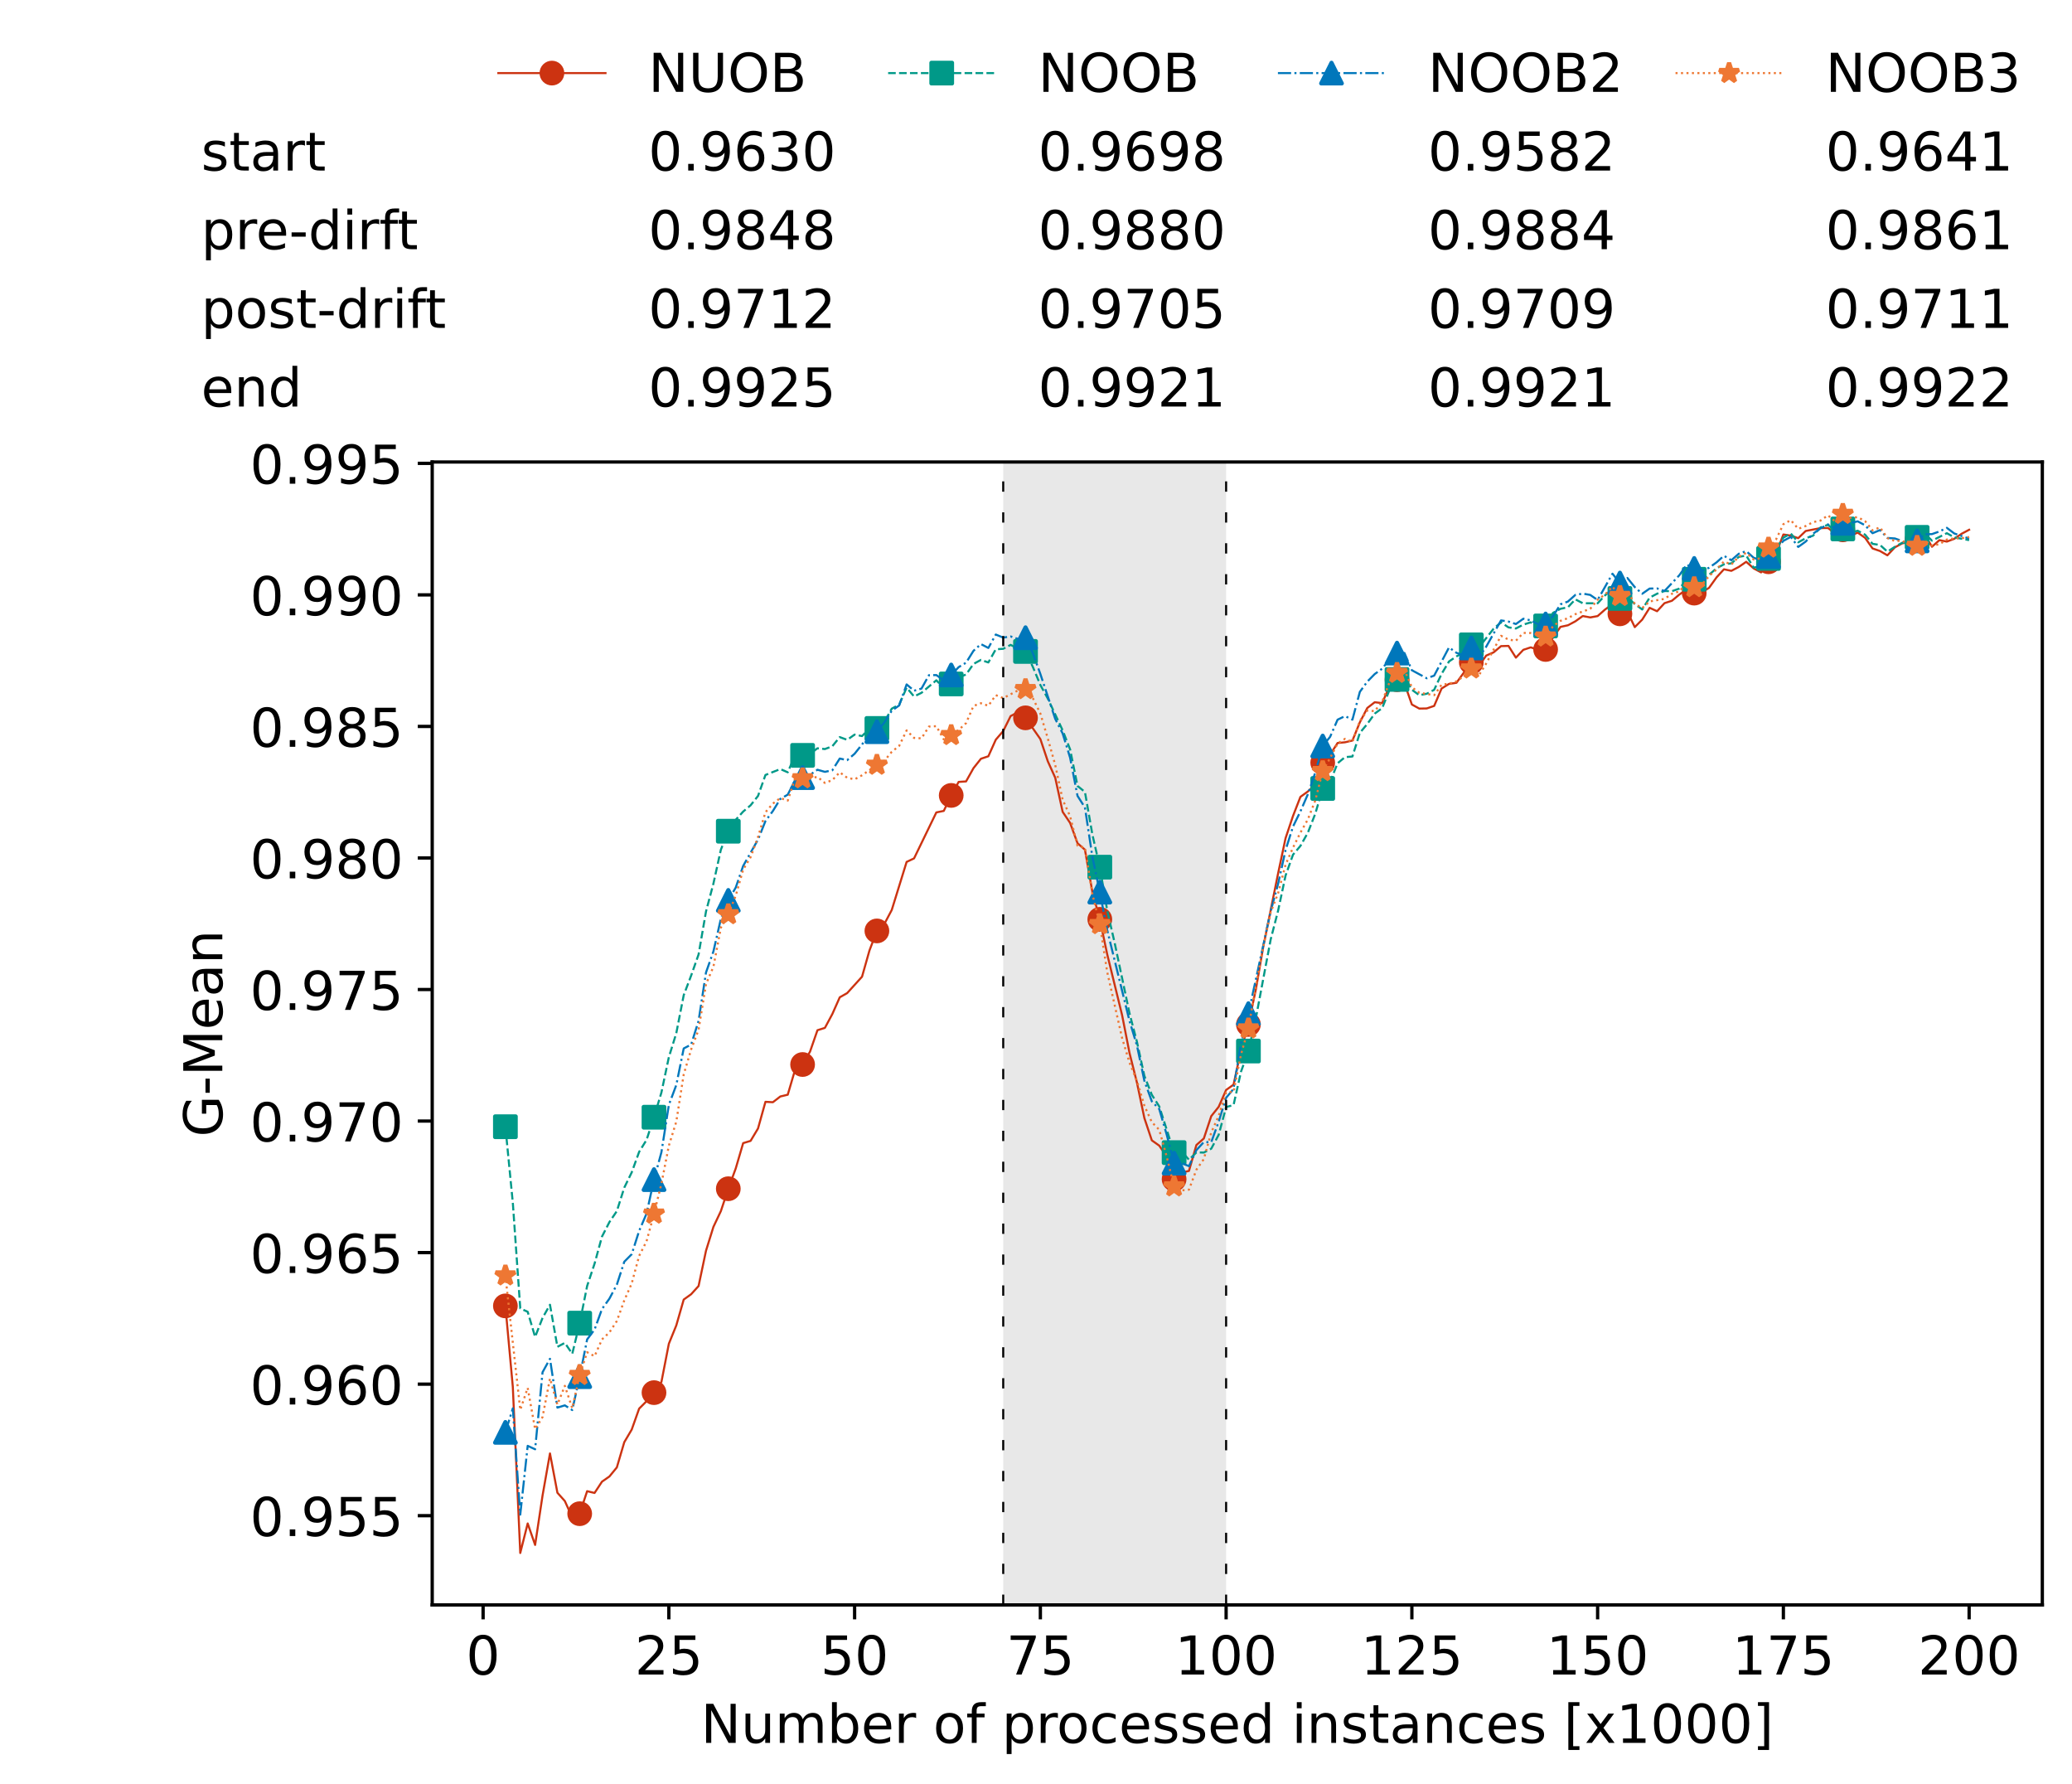 <?xml version="1.0" encoding="utf-8" standalone="no"?>
<!DOCTYPE svg PUBLIC "-//W3C//DTD SVG 1.1//EN"
  "http://www.w3.org/Graphics/SVG/1.1/DTD/svg11.dtd">
<!-- Created with matplotlib (https://matplotlib.org/) -->
<svg height="432.615pt" version="1.1" viewBox="0 0 502.65 432.615" width="502.65pt" xmlns="http://www.w3.org/2000/svg" xmlns:xlink="http://www.w3.org/1999/xlink">
 <defs>
  <style type="text/css">*{stroke-linecap:butt;stroke-linejoin:round;}</style>
 </defs>
 <g id="figure_1">
  <g id="patch_1">
   <path d="M 0 432.615 
L 502.65 432.615 
L 502.65 0 
L 0 0 
z
" style="fill:#ffffff;"/>
  </g>
  <g id="axes_1">
   <g id="patch_2">
    <path d="M 104.85 389.252 
L 495.45 389.252 
L 495.45 112.052 
L 104.85 112.052 
z
" style="fill:#ffffff;"/>
   </g>
   <g id="patch_3">
    <path clip-path="url(#p99e08c6a5d)" d="M 297.446 389.252 
L 297.446 112.052 
L 243.372 112.052 
L 243.372 389.252 
z
" style="fill:#d3d3d3;opacity:0.5;"/>
   </g>
   <g id="matplotlib.axis_1">
    <g id="xtick_1">
     <g id="line2d_1">
      <defs>
       <path d="M 0 0 
L 0 3.5 
" id="ma2b3990620" style="stroke:#000000;stroke-width:0.8;"/>
      </defs>
      <g>
       <use style="stroke:#000000;stroke-width:0.8;" x="117.197" xlink:href="#ma2b3990620" y="389.252"/>
      </g>
     </g>
     <g id="text_1">
      <!-- 0 -->
      <g transform="translate(113.061 406.13)scale(0.13 -0.13)">
       <defs>
        <path d="M 31.781 66.406 
Q 24.172 66.406 20.328 58.906 
Q 16.5 51.422 16.5 36.375 
Q 16.5 21.391 20.328 13.891 
Q 24.172 6.391 31.781 6.391 
Q 39.453 6.391 43.281 13.891 
Q 47.125 21.391 47.125 36.375 
Q 47.125 51.422 43.281 58.906 
Q 39.453 66.406 31.781 66.406 
z
M 31.781 74.219 
Q 44.047 74.219 50.516 64.516 
Q 56.984 54.828 56.984 36.375 
Q 56.984 17.969 50.516 8.266 
Q 44.047 -1.422 31.781 -1.422 
Q 19.531 -1.422 13.062 8.266 
Q 6.594 17.969 6.594 36.375 
Q 6.594 54.828 13.062 64.516 
Q 19.531 74.219 31.781 74.219 
z
" id="DejaVuSans-48"/>
       </defs>
       <use xlink:href="#DejaVuSans-48"/>
      </g>
     </g>
    </g>
    <g id="xtick_2">
     <g id="line2d_2">
      <g>
       <use style="stroke:#000000;stroke-width:0.8;" x="162.259" xlink:href="#ma2b3990620" y="389.252"/>
      </g>
     </g>
     <g id="text_2">
      <!-- 25 -->
      <g transform="translate(153.988 406.13)scale(0.13 -0.13)">
       <defs>
        <path d="M 19.188 8.297 
L 53.609 8.297 
L 53.609 0 
L 7.328 0 
L 7.328 8.297 
Q 12.938 14.109 22.625 23.891 
Q 32.328 33.688 34.812 36.531 
Q 39.547 41.844 41.422 45.531 
Q 43.312 49.219 43.312 52.781 
Q 43.312 58.594 39.234 62.25 
Q 35.156 65.922 28.609 65.922 
Q 23.969 65.922 18.812 64.312 
Q 13.672 62.703 7.812 59.422 
L 7.812 69.391 
Q 13.766 71.781 18.938 73 
Q 24.125 74.219 28.422 74.219 
Q 39.75 74.219 46.484 68.547 
Q 53.219 62.891 53.219 53.422 
Q 53.219 48.922 51.531 44.891 
Q 49.859 40.875 45.406 35.406 
Q 44.188 33.984 37.641 27.219 
Q 31.109 20.453 19.188 8.297 
z
" id="DejaVuSans-50"/>
        <path d="M 10.797 72.906 
L 49.516 72.906 
L 49.516 64.594 
L 19.828 64.594 
L 19.828 46.734 
Q 21.969 47.469 24.109 47.828 
Q 26.266 48.188 28.422 48.188 
Q 40.625 48.188 47.75 41.5 
Q 54.891 34.812 54.891 23.391 
Q 54.891 11.625 47.562 5.094 
Q 40.234 -1.422 26.906 -1.422 
Q 22.312 -1.422 17.547 -0.641 
Q 12.797 0.141 7.719 1.703 
L 7.719 11.625 
Q 12.109 9.234 16.797 8.062 
Q 21.484 6.891 26.703 6.891 
Q 35.156 6.891 40.078 11.328 
Q 45.016 15.766 45.016 23.391 
Q 45.016 31 40.078 35.438 
Q 35.156 39.891 26.703 39.891 
Q 22.75 39.891 18.812 39.016 
Q 14.891 38.141 10.797 36.281 
z
" id="DejaVuSans-53"/>
       </defs>
       <use xlink:href="#DejaVuSans-50"/>
       <use x="63.623" xlink:href="#DejaVuSans-53"/>
      </g>
     </g>
    </g>
    <g id="xtick_3">
     <g id="line2d_3">
      <g>
       <use style="stroke:#000000;stroke-width:0.8;" x="207.322" xlink:href="#ma2b3990620" y="389.252"/>
      </g>
     </g>
     <g id="text_3">
      <!-- 50 -->
      <g transform="translate(199.05 406.13)scale(0.13 -0.13)">
       <use xlink:href="#DejaVuSans-53"/>
       <use x="63.623" xlink:href="#DejaVuSans-48"/>
      </g>
     </g>
    </g>
    <g id="xtick_4">
     <g id="line2d_4">
      <g>
       <use style="stroke:#000000;stroke-width:0.8;" x="252.384" xlink:href="#ma2b3990620" y="389.252"/>
      </g>
     </g>
     <g id="text_4">
      <!-- 75 -->
      <g transform="translate(244.113 406.13)scale(0.13 -0.13)">
       <defs>
        <path d="M 8.203 72.906 
L 55.078 72.906 
L 55.078 68.703 
L 28.609 0 
L 18.312 0 
L 43.219 64.594 
L 8.203 64.594 
z
" id="DejaVuSans-55"/>
       </defs>
       <use xlink:href="#DejaVuSans-55"/>
       <use x="63.623" xlink:href="#DejaVuSans-53"/>
      </g>
     </g>
    </g>
    <g id="xtick_5">
     <g id="line2d_5">
      <g>
       <use style="stroke:#000000;stroke-width:0.8;" x="297.446" xlink:href="#ma2b3990620" y="389.252"/>
      </g>
     </g>
     <g id="text_5">
      <!-- 100 -->
      <g transform="translate(285.039 406.13)scale(0.13 -0.13)">
       <defs>
        <path d="M 12.406 8.297 
L 28.516 8.297 
L 28.516 63.922 
L 10.984 60.406 
L 10.984 69.391 
L 28.422 72.906 
L 38.281 72.906 
L 38.281 8.297 
L 54.391 8.297 
L 54.391 0 
L 12.406 0 
z
" id="DejaVuSans-49"/>
       </defs>
       <use xlink:href="#DejaVuSans-49"/>
       <use x="63.623" xlink:href="#DejaVuSans-48"/>
       <use x="127.246" xlink:href="#DejaVuSans-48"/>
      </g>
     </g>
    </g>
    <g id="xtick_6">
     <g id="line2d_6">
      <g>
       <use style="stroke:#000000;stroke-width:0.8;" x="342.509" xlink:href="#ma2b3990620" y="389.252"/>
      </g>
     </g>
     <g id="text_6">
      <!-- 125 -->
      <g transform="translate(330.102 406.13)scale(0.13 -0.13)">
       <use xlink:href="#DejaVuSans-49"/>
       <use x="63.623" xlink:href="#DejaVuSans-50"/>
       <use x="127.246" xlink:href="#DejaVuSans-53"/>
      </g>
     </g>
    </g>
    <g id="xtick_7">
     <g id="line2d_7">
      <g>
       <use style="stroke:#000000;stroke-width:0.8;" x="387.571" xlink:href="#ma2b3990620" y="389.252"/>
      </g>
     </g>
     <g id="text_7">
      <!-- 150 -->
      <g transform="translate(375.164 406.13)scale(0.13 -0.13)">
       <use xlink:href="#DejaVuSans-49"/>
       <use x="63.623" xlink:href="#DejaVuSans-53"/>
       <use x="127.246" xlink:href="#DejaVuSans-48"/>
      </g>
     </g>
    </g>
    <g id="xtick_8">
     <g id="line2d_8">
      <g>
       <use style="stroke:#000000;stroke-width:0.8;" x="432.633" xlink:href="#ma2b3990620" y="389.252"/>
      </g>
     </g>
     <g id="text_8">
      <!-- 175 -->
      <g transform="translate(420.226 406.13)scale(0.13 -0.13)">
       <use xlink:href="#DejaVuSans-49"/>
       <use x="63.623" xlink:href="#DejaVuSans-55"/>
       <use x="127.246" xlink:href="#DejaVuSans-53"/>
      </g>
     </g>
    </g>
    <g id="xtick_9">
     <g id="line2d_9">
      <g>
       <use style="stroke:#000000;stroke-width:0.8;" x="477.695" xlink:href="#ma2b3990620" y="389.252"/>
      </g>
     </g>
     <g id="text_9">
      <!-- 200 -->
      <g transform="translate(465.289 406.13)scale(0.13 -0.13)">
       <use xlink:href="#DejaVuSans-50"/>
       <use x="63.623" xlink:href="#DejaVuSans-48"/>
       <use x="127.246" xlink:href="#DejaVuSans-48"/>
      </g>
     </g>
    </g>
    <g id="text_10">
     <!-- Number of processed instances [x1000] -->
     <g transform="translate(170.025 422.711)scale(0.13 -0.13)">
      <defs>
       <path d="M 9.812 72.906 
L 23.094 72.906 
L 55.422 11.922 
L 55.422 72.906 
L 64.984 72.906 
L 64.984 0 
L 51.703 0 
L 19.391 60.984 
L 19.391 0 
L 9.812 0 
z
" id="DejaVuSans-78"/>
       <path d="M 8.5 21.578 
L 8.5 54.688 
L 17.484 54.688 
L 17.484 21.922 
Q 17.484 14.156 20.5 10.266 
Q 23.531 6.391 29.594 6.391 
Q 36.859 6.391 41.078 11.031 
Q 45.312 15.672 45.312 23.688 
L 45.312 54.688 
L 54.297 54.688 
L 54.297 0 
L 45.312 0 
L 45.312 8.406 
Q 42.047 3.422 37.719 1 
Q 33.406 -1.422 27.688 -1.422 
Q 18.266 -1.422 13.375 4.438 
Q 8.5 10.297 8.5 21.578 
z
M 31.109 56 
z
" id="DejaVuSans-117"/>
       <path d="M 52 44.188 
Q 55.375 50.25 60.062 53.125 
Q 64.75 56 71.094 56 
Q 79.641 56 84.281 50.016 
Q 88.922 44.047 88.922 33.016 
L 88.922 0 
L 79.891 0 
L 79.891 32.719 
Q 79.891 40.578 77.094 44.375 
Q 74.312 48.188 68.609 48.188 
Q 61.625 48.188 57.562 43.547 
Q 53.516 38.922 53.516 30.906 
L 53.516 0 
L 44.484 0 
L 44.484 32.719 
Q 44.484 40.625 41.703 44.406 
Q 38.922 48.188 33.109 48.188 
Q 26.219 48.188 22.156 43.531 
Q 18.109 38.875 18.109 30.906 
L 18.109 0 
L 9.078 0 
L 9.078 54.688 
L 18.109 54.688 
L 18.109 46.188 
Q 21.188 51.219 25.484 53.609 
Q 29.781 56 35.688 56 
Q 41.656 56 45.828 52.969 
Q 50 49.953 52 44.188 
z
" id="DejaVuSans-109"/>
       <path d="M 48.688 27.297 
Q 48.688 37.203 44.609 42.844 
Q 40.531 48.484 33.406 48.484 
Q 26.266 48.484 22.188 42.844 
Q 18.109 37.203 18.109 27.297 
Q 18.109 17.391 22.188 11.75 
Q 26.266 6.109 33.406 6.109 
Q 40.531 6.109 44.609 11.75 
Q 48.688 17.391 48.688 27.297 
z
M 18.109 46.391 
Q 20.953 51.266 25.266 53.625 
Q 29.594 56 35.594 56 
Q 45.562 56 51.781 48.094 
Q 58.016 40.188 58.016 27.297 
Q 58.016 14.406 51.781 6.484 
Q 45.562 -1.422 35.594 -1.422 
Q 29.594 -1.422 25.266 0.953 
Q 20.953 3.328 18.109 8.203 
L 18.109 0 
L 9.078 0 
L 9.078 75.984 
L 18.109 75.984 
z
" id="DejaVuSans-98"/>
       <path d="M 56.203 29.594 
L 56.203 25.203 
L 14.891 25.203 
Q 15.484 15.922 20.484 11.062 
Q 25.484 6.203 34.422 6.203 
Q 39.594 6.203 44.453 7.469 
Q 49.312 8.734 54.109 11.281 
L 54.109 2.781 
Q 49.266 0.734 44.188 -0.344 
Q 39.109 -1.422 33.891 -1.422 
Q 20.797 -1.422 13.156 6.188 
Q 5.516 13.812 5.516 26.812 
Q 5.516 40.234 12.766 48.109 
Q 20.016 56 32.328 56 
Q 43.359 56 49.781 48.891 
Q 56.203 41.797 56.203 29.594 
z
M 47.219 32.234 
Q 47.125 39.594 43.094 43.984 
Q 39.062 48.391 32.422 48.391 
Q 24.906 48.391 20.391 44.141 
Q 15.875 39.891 15.188 32.172 
z
" id="DejaVuSans-101"/>
       <path d="M 41.109 46.297 
Q 39.594 47.172 37.812 47.578 
Q 36.031 48 33.891 48 
Q 26.266 48 22.188 43.047 
Q 18.109 38.094 18.109 28.812 
L 18.109 0 
L 9.078 0 
L 9.078 54.688 
L 18.109 54.688 
L 18.109 46.188 
Q 20.953 51.172 25.484 53.578 
Q 30.031 56 36.531 56 
Q 37.453 56 38.578 55.875 
Q 39.703 55.766 41.062 55.516 
z
" id="DejaVuSans-114"/>
       <path id="DejaVuSans-32"/>
       <path d="M 30.609 48.391 
Q 23.391 48.391 19.188 42.75 
Q 14.984 37.109 14.984 27.297 
Q 14.984 17.484 19.156 11.844 
Q 23.344 6.203 30.609 6.203 
Q 37.797 6.203 41.984 11.859 
Q 46.188 17.531 46.188 27.297 
Q 46.188 37.016 41.984 42.703 
Q 37.797 48.391 30.609 48.391 
z
M 30.609 56 
Q 42.328 56 49.016 48.375 
Q 55.719 40.766 55.719 27.297 
Q 55.719 13.875 49.016 6.219 
Q 42.328 -1.422 30.609 -1.422 
Q 18.844 -1.422 12.172 6.219 
Q 5.516 13.875 5.516 27.297 
Q 5.516 40.766 12.172 48.375 
Q 18.844 56 30.609 56 
z
" id="DejaVuSans-111"/>
       <path d="M 37.109 75.984 
L 37.109 68.5 
L 28.516 68.5 
Q 23.688 68.5 21.797 66.547 
Q 19.922 64.594 19.922 59.516 
L 19.922 54.688 
L 34.719 54.688 
L 34.719 47.703 
L 19.922 47.703 
L 19.922 0 
L 10.891 0 
L 10.891 47.703 
L 2.297 47.703 
L 2.297 54.688 
L 10.891 54.688 
L 10.891 58.5 
Q 10.891 67.625 15.141 71.797 
Q 19.391 75.984 28.609 75.984 
z
" id="DejaVuSans-102"/>
       <path d="M 18.109 8.203 
L 18.109 -20.797 
L 9.078 -20.797 
L 9.078 54.688 
L 18.109 54.688 
L 18.109 46.391 
Q 20.953 51.266 25.266 53.625 
Q 29.594 56 35.594 56 
Q 45.562 56 51.781 48.094 
Q 58.016 40.188 58.016 27.297 
Q 58.016 14.406 51.781 6.484 
Q 45.562 -1.422 35.594 -1.422 
Q 29.594 -1.422 25.266 0.953 
Q 20.953 3.328 18.109 8.203 
z
M 48.688 27.297 
Q 48.688 37.203 44.609 42.844 
Q 40.531 48.484 33.406 48.484 
Q 26.266 48.484 22.188 42.844 
Q 18.109 37.203 18.109 27.297 
Q 18.109 17.391 22.188 11.75 
Q 26.266 6.109 33.406 6.109 
Q 40.531 6.109 44.609 11.75 
Q 48.688 17.391 48.688 27.297 
z
" id="DejaVuSans-112"/>
       <path d="M 48.781 52.594 
L 48.781 44.188 
Q 44.969 46.297 41.141 47.344 
Q 37.312 48.391 33.406 48.391 
Q 24.656 48.391 19.812 42.844 
Q 14.984 37.312 14.984 27.297 
Q 14.984 17.281 19.812 11.734 
Q 24.656 6.203 33.406 6.203 
Q 37.312 6.203 41.141 7.25 
Q 44.969 8.297 48.781 10.406 
L 48.781 2.094 
Q 45.016 0.344 40.984 -0.531 
Q 36.969 -1.422 32.422 -1.422 
Q 20.062 -1.422 12.781 6.344 
Q 5.516 14.109 5.516 27.297 
Q 5.516 40.672 12.859 48.328 
Q 20.219 56 33.016 56 
Q 37.156 56 41.109 55.141 
Q 45.062 54.297 48.781 52.594 
z
" id="DejaVuSans-99"/>
       <path d="M 44.281 53.078 
L 44.281 44.578 
Q 40.484 46.531 36.375 47.5 
Q 32.281 48.484 27.875 48.484 
Q 21.188 48.484 17.844 46.438 
Q 14.5 44.391 14.5 40.281 
Q 14.5 37.156 16.891 35.375 
Q 19.281 33.594 26.516 31.984 
L 29.594 31.297 
Q 39.156 29.25 43.188 25.516 
Q 47.219 21.781 47.219 15.094 
Q 47.219 7.469 41.188 3.016 
Q 35.156 -1.422 24.609 -1.422 
Q 20.219 -1.422 15.453 -0.562 
Q 10.688 0.297 5.422 2 
L 5.422 11.281 
Q 10.406 8.688 15.234 7.391 
Q 20.062 6.109 24.812 6.109 
Q 31.156 6.109 34.562 8.281 
Q 37.984 10.453 37.984 14.406 
Q 37.984 18.062 35.516 20.016 
Q 33.062 21.969 24.703 23.781 
L 21.578 24.516 
Q 13.234 26.266 9.516 29.906 
Q 5.812 33.547 5.812 39.891 
Q 5.812 47.609 11.281 51.797 
Q 16.75 56 26.812 56 
Q 31.781 56 36.172 55.266 
Q 40.578 54.547 44.281 53.078 
z
" id="DejaVuSans-115"/>
       <path d="M 45.406 46.391 
L 45.406 75.984 
L 54.391 75.984 
L 54.391 0 
L 45.406 0 
L 45.406 8.203 
Q 42.578 3.328 38.25 0.953 
Q 33.938 -1.422 27.875 -1.422 
Q 17.969 -1.422 11.734 6.484 
Q 5.516 14.406 5.516 27.297 
Q 5.516 40.188 11.734 48.094 
Q 17.969 56 27.875 56 
Q 33.938 56 38.25 53.625 
Q 42.578 51.266 45.406 46.391 
z
M 14.797 27.297 
Q 14.797 17.391 18.875 11.75 
Q 22.953 6.109 30.078 6.109 
Q 37.203 6.109 41.297 11.75 
Q 45.406 17.391 45.406 27.297 
Q 45.406 37.203 41.297 42.844 
Q 37.203 48.484 30.078 48.484 
Q 22.953 48.484 18.875 42.844 
Q 14.797 37.203 14.797 27.297 
z
" id="DejaVuSans-100"/>
       <path d="M 9.422 54.688 
L 18.406 54.688 
L 18.406 0 
L 9.422 0 
z
M 9.422 75.984 
L 18.406 75.984 
L 18.406 64.594 
L 9.422 64.594 
z
" id="DejaVuSans-105"/>
       <path d="M 54.891 33.016 
L 54.891 0 
L 45.906 0 
L 45.906 32.719 
Q 45.906 40.484 42.875 44.328 
Q 39.844 48.188 33.797 48.188 
Q 26.516 48.188 22.312 43.547 
Q 18.109 38.922 18.109 30.906 
L 18.109 0 
L 9.078 0 
L 9.078 54.688 
L 18.109 54.688 
L 18.109 46.188 
Q 21.344 51.125 25.703 53.562 
Q 30.078 56 35.797 56 
Q 45.219 56 50.047 50.172 
Q 54.891 44.344 54.891 33.016 
z
" id="DejaVuSans-110"/>
       <path d="M 18.312 70.219 
L 18.312 54.688 
L 36.812 54.688 
L 36.812 47.703 
L 18.312 47.703 
L 18.312 18.016 
Q 18.312 11.328 20.141 9.422 
Q 21.969 7.516 27.594 7.516 
L 36.812 7.516 
L 36.812 0 
L 27.594 0 
Q 17.188 0 13.234 3.875 
Q 9.281 7.766 9.281 18.016 
L 9.281 47.703 
L 2.688 47.703 
L 2.688 54.688 
L 9.281 54.688 
L 9.281 70.219 
z
" id="DejaVuSans-116"/>
       <path d="M 34.281 27.484 
Q 23.391 27.484 19.188 25 
Q 14.984 22.516 14.984 16.5 
Q 14.984 11.719 18.141 8.906 
Q 21.297 6.109 26.703 6.109 
Q 34.188 6.109 38.703 11.406 
Q 43.219 16.703 43.219 25.484 
L 43.219 27.484 
z
M 52.203 31.203 
L 52.203 0 
L 43.219 0 
L 43.219 8.297 
Q 40.141 3.328 35.547 0.953 
Q 30.953 -1.422 24.312 -1.422 
Q 15.922 -1.422 10.953 3.297 
Q 6 8.016 6 15.922 
Q 6 25.141 12.172 29.828 
Q 18.359 34.516 30.609 34.516 
L 43.219 34.516 
L 43.219 35.406 
Q 43.219 41.609 39.141 45 
Q 35.062 48.391 27.688 48.391 
Q 23 48.391 18.547 47.266 
Q 14.109 46.141 10.016 43.891 
L 10.016 52.203 
Q 14.938 54.109 19.578 55.047 
Q 24.219 56 28.609 56 
Q 40.484 56 46.344 49.844 
Q 52.203 43.703 52.203 31.203 
z
" id="DejaVuSans-97"/>
       <path d="M 8.594 75.984 
L 29.297 75.984 
L 29.297 69 
L 17.578 69 
L 17.578 -6.203 
L 29.297 -6.203 
L 29.297 -13.188 
L 8.594 -13.188 
z
" id="DejaVuSans-91"/>
       <path d="M 54.891 54.688 
L 35.109 28.078 
L 55.906 0 
L 45.312 0 
L 29.391 21.484 
L 13.484 0 
L 2.875 0 
L 24.125 28.609 
L 4.688 54.688 
L 15.281 54.688 
L 29.781 35.203 
L 44.281 54.688 
z
" id="DejaVuSans-120"/>
       <path d="M 30.422 75.984 
L 30.422 -13.188 
L 9.719 -13.188 
L 9.719 -6.203 
L 21.391 -6.203 
L 21.391 69 
L 9.719 69 
L 9.719 75.984 
z
" id="DejaVuSans-93"/>
      </defs>
      <use xlink:href="#DejaVuSans-78"/>
      <use x="74.805" xlink:href="#DejaVuSans-117"/>
      <use x="138.184" xlink:href="#DejaVuSans-109"/>
      <use x="235.596" xlink:href="#DejaVuSans-98"/>
      <use x="299.072" xlink:href="#DejaVuSans-101"/>
      <use x="360.596" xlink:href="#DejaVuSans-114"/>
      <use x="401.709" xlink:href="#DejaVuSans-32"/>
      <use x="433.496" xlink:href="#DejaVuSans-111"/>
      <use x="494.678" xlink:href="#DejaVuSans-102"/>
      <use x="529.883" xlink:href="#DejaVuSans-32"/>
      <use x="561.67" xlink:href="#DejaVuSans-112"/>
      <use x="625.146" xlink:href="#DejaVuSans-114"/>
      <use x="664.01" xlink:href="#DejaVuSans-111"/>
      <use x="725.191" xlink:href="#DejaVuSans-99"/>
      <use x="780.172" xlink:href="#DejaVuSans-101"/>
      <use x="841.695" xlink:href="#DejaVuSans-115"/>
      <use x="893.795" xlink:href="#DejaVuSans-115"/>
      <use x="945.895" xlink:href="#DejaVuSans-101"/>
      <use x="1007.418" xlink:href="#DejaVuSans-100"/>
      <use x="1070.895" xlink:href="#DejaVuSans-32"/>
      <use x="1102.682" xlink:href="#DejaVuSans-105"/>
      <use x="1130.465" xlink:href="#DejaVuSans-110"/>
      <use x="1193.844" xlink:href="#DejaVuSans-115"/>
      <use x="1245.943" xlink:href="#DejaVuSans-116"/>
      <use x="1285.152" xlink:href="#DejaVuSans-97"/>
      <use x="1346.432" xlink:href="#DejaVuSans-110"/>
      <use x="1409.811" xlink:href="#DejaVuSans-99"/>
      <use x="1464.791" xlink:href="#DejaVuSans-101"/>
      <use x="1526.314" xlink:href="#DejaVuSans-115"/>
      <use x="1578.414" xlink:href="#DejaVuSans-32"/>
      <use x="1610.201" xlink:href="#DejaVuSans-91"/>
      <use x="1649.215" xlink:href="#DejaVuSans-120"/>
      <use x="1708.395" xlink:href="#DejaVuSans-49"/>
      <use x="1772.018" xlink:href="#DejaVuSans-48"/>
      <use x="1835.641" xlink:href="#DejaVuSans-48"/>
      <use x="1899.264" xlink:href="#DejaVuSans-48"/>
      <use x="1962.887" xlink:href="#DejaVuSans-93"/>
     </g>
    </g>
   </g>
   <g id="matplotlib.axis_2">
    <g id="ytick_1">
     <g id="line2d_10">
      <defs>
       <path d="M 0 0 
L -3.5 0 
" id="m99ce66c914" style="stroke:#000000;stroke-width:0.8;"/>
      </defs>
      <g>
       <use style="stroke:#000000;stroke-width:0.8;" x="104.85" xlink:href="#m99ce66c914" y="367.604"/>
      </g>
     </g>
     <g id="text_11">
      <!-- 0.955 -->
      <g transform="translate(60.633 372.543)scale(0.13 -0.13)">
       <defs>
        <path d="M 10.688 12.406 
L 21 12.406 
L 21 0 
L 10.688 0 
z
" id="DejaVuSans-46"/>
        <path d="M 10.984 1.516 
L 10.984 10.5 
Q 14.703 8.734 18.5 7.812 
Q 22.312 6.891 25.984 6.891 
Q 35.75 6.891 40.891 13.453 
Q 46.047 20.016 46.781 33.406 
Q 43.953 29.203 39.594 26.953 
Q 35.25 24.703 29.984 24.703 
Q 19.047 24.703 12.672 31.312 
Q 6.297 37.938 6.297 49.422 
Q 6.297 60.641 12.938 67.422 
Q 19.578 74.219 30.609 74.219 
Q 43.266 74.219 49.922 64.516 
Q 56.594 54.828 56.594 36.375 
Q 56.594 19.141 48.406 8.859 
Q 40.234 -1.422 26.422 -1.422 
Q 22.703 -1.422 18.891 -0.688 
Q 15.094 0.047 10.984 1.516 
z
M 30.609 32.422 
Q 37.25 32.422 41.125 36.953 
Q 45.016 41.5 45.016 49.422 
Q 45.016 57.281 41.125 61.844 
Q 37.25 66.406 30.609 66.406 
Q 23.969 66.406 20.094 61.844 
Q 16.219 57.281 16.219 49.422 
Q 16.219 41.5 20.094 36.953 
Q 23.969 32.422 30.609 32.422 
z
" id="DejaVuSans-57"/>
       </defs>
       <use xlink:href="#DejaVuSans-48"/>
       <use x="63.623" xlink:href="#DejaVuSans-46"/>
       <use x="95.41" xlink:href="#DejaVuSans-57"/>
       <use x="159.033" xlink:href="#DejaVuSans-53"/>
       <use x="222.656" xlink:href="#DejaVuSans-53"/>
      </g>
     </g>
    </g>
    <g id="ytick_2">
     <g id="line2d_11">
      <g>
       <use style="stroke:#000000;stroke-width:0.8;" x="104.85" xlink:href="#m99ce66c914" y="335.701"/>
      </g>
     </g>
     <g id="text_12">
      <!-- 0.960 -->
      <g transform="translate(60.633 340.64)scale(0.13 -0.13)">
       <defs>
        <path d="M 33.016 40.375 
Q 26.375 40.375 22.484 35.828 
Q 18.609 31.297 18.609 23.391 
Q 18.609 15.531 22.484 10.953 
Q 26.375 6.391 33.016 6.391 
Q 39.656 6.391 43.531 10.953 
Q 47.406 15.531 47.406 23.391 
Q 47.406 31.297 43.531 35.828 
Q 39.656 40.375 33.016 40.375 
z
M 52.594 71.297 
L 52.594 62.312 
Q 48.875 64.062 45.094 64.984 
Q 41.312 65.922 37.594 65.922 
Q 27.828 65.922 22.672 59.328 
Q 17.531 52.734 16.797 39.406 
Q 19.672 43.656 24.016 45.922 
Q 28.375 48.188 33.594 48.188 
Q 44.578 48.188 50.953 41.516 
Q 57.328 34.859 57.328 23.391 
Q 57.328 12.156 50.688 5.359 
Q 44.047 -1.422 33.016 -1.422 
Q 20.359 -1.422 13.672 8.266 
Q 6.984 17.969 6.984 36.375 
Q 6.984 53.656 15.188 63.938 
Q 23.391 74.219 37.203 74.219 
Q 40.922 74.219 44.703 73.484 
Q 48.484 72.75 52.594 71.297 
z
" id="DejaVuSans-54"/>
       </defs>
       <use xlink:href="#DejaVuSans-48"/>
       <use x="63.623" xlink:href="#DejaVuSans-46"/>
       <use x="95.41" xlink:href="#DejaVuSans-57"/>
       <use x="159.033" xlink:href="#DejaVuSans-54"/>
       <use x="222.656" xlink:href="#DejaVuSans-48"/>
      </g>
     </g>
    </g>
    <g id="ytick_3">
     <g id="line2d_12">
      <g>
       <use style="stroke:#000000;stroke-width:0.8;" x="104.85" xlink:href="#m99ce66c914" y="303.798"/>
      </g>
     </g>
     <g id="text_13">
      <!-- 0.965 -->
      <g transform="translate(60.633 308.737)scale(0.13 -0.13)">
       <use xlink:href="#DejaVuSans-48"/>
       <use x="63.623" xlink:href="#DejaVuSans-46"/>
       <use x="95.41" xlink:href="#DejaVuSans-57"/>
       <use x="159.033" xlink:href="#DejaVuSans-54"/>
       <use x="222.656" xlink:href="#DejaVuSans-53"/>
      </g>
     </g>
    </g>
    <g id="ytick_4">
     <g id="line2d_13">
      <g>
       <use style="stroke:#000000;stroke-width:0.8;" x="104.85" xlink:href="#m99ce66c914" y="271.894"/>
      </g>
     </g>
     <g id="text_14">
      <!-- 0.970 -->
      <g transform="translate(60.633 276.833)scale(0.13 -0.13)">
       <use xlink:href="#DejaVuSans-48"/>
       <use x="63.623" xlink:href="#DejaVuSans-46"/>
       <use x="95.41" xlink:href="#DejaVuSans-57"/>
       <use x="159.033" xlink:href="#DejaVuSans-55"/>
       <use x="222.656" xlink:href="#DejaVuSans-48"/>
      </g>
     </g>
    </g>
    <g id="ytick_5">
     <g id="line2d_14">
      <g>
       <use style="stroke:#000000;stroke-width:0.8;" x="104.85" xlink:href="#m99ce66c914" y="239.991"/>
      </g>
     </g>
     <g id="text_15">
      <!-- 0.975 -->
      <g transform="translate(60.633 244.93)scale(0.13 -0.13)">
       <use xlink:href="#DejaVuSans-48"/>
       <use x="63.623" xlink:href="#DejaVuSans-46"/>
       <use x="95.41" xlink:href="#DejaVuSans-57"/>
       <use x="159.033" xlink:href="#DejaVuSans-55"/>
       <use x="222.656" xlink:href="#DejaVuSans-53"/>
      </g>
     </g>
    </g>
    <g id="ytick_6">
     <g id="line2d_15">
      <g>
       <use style="stroke:#000000;stroke-width:0.8;" x="104.85" xlink:href="#m99ce66c914" y="208.088"/>
      </g>
     </g>
     <g id="text_16">
      <!-- 0.980 -->
      <g transform="translate(60.633 213.027)scale(0.13 -0.13)">
       <defs>
        <path d="M 31.781 34.625 
Q 24.75 34.625 20.719 30.859 
Q 16.703 27.094 16.703 20.516 
Q 16.703 13.922 20.719 10.156 
Q 24.75 6.391 31.781 6.391 
Q 38.812 6.391 42.859 10.172 
Q 46.922 13.969 46.922 20.516 
Q 46.922 27.094 42.891 30.859 
Q 38.875 34.625 31.781 34.625 
z
M 21.922 38.812 
Q 15.578 40.375 12.031 44.719 
Q 8.5 49.078 8.5 55.328 
Q 8.5 64.062 14.719 69.141 
Q 20.953 74.219 31.781 74.219 
Q 42.672 74.219 48.875 69.141 
Q 55.078 64.062 55.078 55.328 
Q 55.078 49.078 51.531 44.719 
Q 48 40.375 41.703 38.812 
Q 48.828 37.156 52.797 32.312 
Q 56.781 27.484 56.781 20.516 
Q 56.781 9.906 50.312 4.234 
Q 43.844 -1.422 31.781 -1.422 
Q 19.734 -1.422 13.25 4.234 
Q 6.781 9.906 6.781 20.516 
Q 6.781 27.484 10.781 32.312 
Q 14.797 37.156 21.922 38.812 
z
M 18.312 54.391 
Q 18.312 48.734 21.844 45.562 
Q 25.391 42.391 31.781 42.391 
Q 38.141 42.391 41.719 45.562 
Q 45.312 48.734 45.312 54.391 
Q 45.312 60.062 41.719 63.234 
Q 38.141 66.406 31.781 66.406 
Q 25.391 66.406 21.844 63.234 
Q 18.312 60.062 18.312 54.391 
z
" id="DejaVuSans-56"/>
       </defs>
       <use xlink:href="#DejaVuSans-48"/>
       <use x="63.623" xlink:href="#DejaVuSans-46"/>
       <use x="95.41" xlink:href="#DejaVuSans-57"/>
       <use x="159.033" xlink:href="#DejaVuSans-56"/>
       <use x="222.656" xlink:href="#DejaVuSans-48"/>
      </g>
     </g>
    </g>
    <g id="ytick_7">
     <g id="line2d_16">
      <g>
       <use style="stroke:#000000;stroke-width:0.8;" x="104.85" xlink:href="#m99ce66c914" y="176.184"/>
      </g>
     </g>
     <g id="text_17">
      <!-- 0.985 -->
      <g transform="translate(60.633 181.123)scale(0.13 -0.13)">
       <use xlink:href="#DejaVuSans-48"/>
       <use x="63.623" xlink:href="#DejaVuSans-46"/>
       <use x="95.41" xlink:href="#DejaVuSans-57"/>
       <use x="159.033" xlink:href="#DejaVuSans-56"/>
       <use x="222.656" xlink:href="#DejaVuSans-53"/>
      </g>
     </g>
    </g>
    <g id="ytick_8">
     <g id="line2d_17">
      <g>
       <use style="stroke:#000000;stroke-width:0.8;" x="104.85" xlink:href="#m99ce66c914" y="144.281"/>
      </g>
     </g>
     <g id="text_18">
      <!-- 0.990 -->
      <g transform="translate(60.633 149.22)scale(0.13 -0.13)">
       <use xlink:href="#DejaVuSans-48"/>
       <use x="63.623" xlink:href="#DejaVuSans-46"/>
       <use x="95.41" xlink:href="#DejaVuSans-57"/>
       <use x="159.033" xlink:href="#DejaVuSans-57"/>
       <use x="222.656" xlink:href="#DejaVuSans-48"/>
      </g>
     </g>
    </g>
    <g id="ytick_9">
     <g id="line2d_18">
      <g>
       <use style="stroke:#000000;stroke-width:0.8;" x="104.85" xlink:href="#m99ce66c914" y="112.378"/>
      </g>
     </g>
     <g id="text_19">
      <!-- 0.995 -->
      <g transform="translate(60.633 117.317)scale(0.13 -0.13)">
       <use xlink:href="#DejaVuSans-48"/>
       <use x="63.623" xlink:href="#DejaVuSans-46"/>
       <use x="95.41" xlink:href="#DejaVuSans-57"/>
       <use x="159.033" xlink:href="#DejaVuSans-57"/>
       <use x="222.656" xlink:href="#DejaVuSans-53"/>
      </g>
     </g>
    </g>
    <g id="text_20">
     <!-- G-Mean -->
     <g transform="translate(53.93 275.744)rotate(-90)scale(0.13 -0.13)">
      <defs>
       <path d="M 59.516 10.406 
L 59.516 29.984 
L 43.406 29.984 
L 43.406 38.094 
L 69.281 38.094 
L 69.281 6.781 
Q 63.578 2.734 56.688 0.656 
Q 49.812 -1.422 42 -1.422 
Q 24.906 -1.422 15.25 8.562 
Q 5.609 18.562 5.609 36.375 
Q 5.609 54.25 15.25 64.234 
Q 24.906 74.219 42 74.219 
Q 49.125 74.219 55.547 72.453 
Q 61.969 70.703 67.391 67.281 
L 67.391 56.781 
Q 61.922 61.422 55.766 63.766 
Q 49.609 66.109 42.828 66.109 
Q 29.438 66.109 22.719 58.641 
Q 16.016 51.172 16.016 36.375 
Q 16.016 21.625 22.719 14.156 
Q 29.438 6.688 42.828 6.688 
Q 48.047 6.688 52.141 7.594 
Q 56.25 8.5 59.516 10.406 
z
" id="DejaVuSans-71"/>
       <path d="M 4.891 31.391 
L 31.203 31.391 
L 31.203 23.391 
L 4.891 23.391 
z
" id="DejaVuSans-45"/>
       <path d="M 9.812 72.906 
L 24.516 72.906 
L 43.109 23.297 
L 61.812 72.906 
L 76.516 72.906 
L 76.516 0 
L 66.891 0 
L 66.891 64.016 
L 48.094 14.016 
L 38.188 14.016 
L 19.391 64.016 
L 19.391 0 
L 9.812 0 
z
" id="DejaVuSans-77"/>
      </defs>
      <use xlink:href="#DejaVuSans-71"/>
      <use x="77.49" xlink:href="#DejaVuSans-45"/>
      <use x="113.574" xlink:href="#DejaVuSans-77"/>
      <use x="199.854" xlink:href="#DejaVuSans-101"/>
      <use x="261.377" xlink:href="#DejaVuSans-97"/>
      <use x="322.656" xlink:href="#DejaVuSans-110"/>
     </g>
    </g>
   </g>
   <g id="line2d_19"/>
   <g id="line2d_20"/>
   <g id="line2d_21"/>
   <g id="line2d_22"/>
   <g id="line2d_23"/>
   <g id="line2d_24">
    <path clip-path="url(#p99e08c6a5d)" d="M 122.605 316.725 
L 124.407 336.38 
L 126.21 376.652 
L 128.012 369.491 
L 129.815 374.698 
L 131.617 362.72 
L 133.419 352.508 
L 135.222 362.042 
L 137.024 364.055 
L 138.827 368.041 
L 140.629 367.123 
L 142.432 361.663 
L 144.234 362.093 
L 146.037 359.353 
L 147.839 358.096 
L 149.642 355.896 
L 151.444 349.779 
L 153.247 346.726 
L 155.049 341.641 
L 156.852 339.835 
L 158.654 337.762 
L 160.457 335.162 
L 162.259 325.901 
L 164.062 321.459 
L 165.864 315.188 
L 167.667 313.889 
L 169.469 311.904 
L 171.272 303.339 
L 173.074 297.546 
L 174.877 293.736 
L 176.679 288.307 
L 178.482 283.389 
L 180.284 277.247 
L 182.087 276.702 
L 183.889 273.694 
L 185.692 267.227 
L 187.494 267.329 
L 189.297 265.936 
L 191.099 265.505 
L 192.902 259.383 
L 194.704 258.181 
L 196.507 255.059 
L 198.309 249.862 
L 200.112 249.299 
L 201.914 245.947 
L 203.717 241.881 
L 205.519 240.857 
L 209.124 236.879 
L 210.927 230.516 
L 212.729 225.781 
L 214.532 224.102 
L 216.334 220.695 
L 219.939 209.042 
L 221.742 208.192 
L 227.149 197.039 
L 228.952 196.672 
L 230.754 192.916 
L 232.557 189.64 
L 234.359 189.521 
L 236.162 186.297 
L 237.964 184.028 
L 239.767 183.422 
L 241.569 179.404 
L 243.372 177.295 
L 245.174 173.67 
L 246.976 172.723 
L 248.779 174.101 
L 252.384 179.252 
L 254.186 184.629 
L 255.989 188.626 
L 257.791 196.902 
L 259.594 199.578 
L 261.396 204.508 
L 263.199 206.094 
L 265.001 216.331 
L 266.804 222.973 
L 268.606 231.476 
L 272.211 246.202 
L 274.014 255.404 
L 275.816 262.581 
L 277.619 271.187 
L 279.421 276.574 
L 281.224 277.856 
L 283.026 280.496 
L 284.829 285.991 
L 286.631 284.413 
L 288.434 283.983 
L 290.236 277.71 
L 292.039 276.12 
L 293.841 270.699 
L 295.644 268.437 
L 297.446 264.353 
L 299.249 263.057 
L 301.051 254.734 
L 302.854 248.462 
L 304.656 240.006 
L 306.459 229.616 
L 310.064 211.795 
L 311.866 203.289 
L 313.669 197.914 
L 315.471 193.269 
L 317.274 191.962 
L 319.076 190.321 
L 320.879 184.969 
L 322.681 183.006 
L 324.484 180.205 
L 326.286 180.029 
L 328.089 179.609 
L 329.891 175.183 
L 331.694 171.712 
L 333.496 170.316 
L 335.299 170.525 
L 337.101 166.408 
L 338.904 164.85 
L 340.706 165.727 
L 342.509 170.867 
L 344.311 171.857 
L 346.114 171.822 
L 347.916 171.205 
L 349.719 166.991 
L 351.521 165.867 
L 353.324 165.604 
L 356.928 160.629 
L 358.731 161.578 
L 360.533 159.004 
L 362.336 158.223 
L 364.138 156.707 
L 365.941 156.655 
L 367.743 159.5 
L 369.546 157.604 
L 371.348 157.006 
L 373.151 157.619 
L 374.953 157.518 
L 376.756 154.627 
L 378.558 152.044 
L 380.361 151.652 
L 382.163 150.696 
L 383.966 149.411 
L 385.768 149.746 
L 387.571 149.421 
L 389.373 147.831 
L 391.176 146.538 
L 392.978 148.877 
L 394.781 148.356 
L 396.583 152.098 
L 398.386 150.28 
L 400.188 147.417 
L 401.991 148.242 
L 403.793 146.289 
L 405.596 145.704 
L 407.398 144.196 
L 409.201 142.938 
L 411.003 143.853 
L 412.806 143.692 
L 414.608 142.565 
L 416.411 140.044 
L 418.213 138.073 
L 420.016 138.447 
L 421.818 137.499 
L 423.621 136.251 
L 425.423 137.862 
L 427.226 138.825 
L 429.028 136.25 
L 430.831 134.298 
L 432.633 129.631 
L 434.436 129.902 
L 436.238 130.52 
L 438.041 128.785 
L 441.646 128.079 
L 443.448 128.062 
L 445.251 129.406 
L 447.053 128.502 
L 448.856 130.01 
L 450.658 129.169 
L 452.461 130.448 
L 454.263 133.013 
L 456.066 133.64 
L 457.868 134.685 
L 459.671 132.756 
L 461.473 131.784 
L 463.276 131.462 
L 465.078 130.834 
L 466.881 129.536 
L 468.683 132.608 
L 470.485 131 
L 472.288 131.358 
L 474.09 130.682 
L 475.893 129.445 
L 477.695 128.486 
L 477.695 128.486 
" style="fill:none;stroke:#cc3311;stroke-linecap:square;stroke-width:0.5;"/>
    <defs>
     <path d="M 0 2.5 
C 0.663 2.5 1.299 2.237 1.768 1.768 
C 2.237 1.299 2.5 0.663 2.5 0 
C 2.5 -0.663 2.237 -1.299 1.768 -1.768 
C 1.299 -2.237 0.663 -2.5 0 -2.5 
C -0.663 -2.5 -1.299 -2.237 -1.768 -1.768 
C -2.237 -1.299 -2.5 -0.663 -2.5 0 
C -2.5 0.663 -2.237 1.299 -1.768 1.768 
C -1.299 2.237 -0.663 2.5 0 2.5 
z
" id="m827d9a4fee" style="stroke:#cc3311;"/>
    </defs>
    <g clip-path="url(#p99e08c6a5d)">
     <use style="fill:#cc3311;stroke:#cc3311;" x="122.605" xlink:href="#m827d9a4fee" y="316.725"/>
     <use style="fill:#cc3311;stroke:#cc3311;" x="140.629" xlink:href="#m827d9a4fee" y="367.123"/>
     <use style="fill:#cc3311;stroke:#cc3311;" x="158.654" xlink:href="#m827d9a4fee" y="337.762"/>
     <use style="fill:#cc3311;stroke:#cc3311;" x="176.679" xlink:href="#m827d9a4fee" y="288.307"/>
     <use style="fill:#cc3311;stroke:#cc3311;" x="194.704" xlink:href="#m827d9a4fee" y="258.181"/>
     <use style="fill:#cc3311;stroke:#cc3311;" x="212.729" xlink:href="#m827d9a4fee" y="225.781"/>
     <use style="fill:#cc3311;stroke:#cc3311;" x="230.754" xlink:href="#m827d9a4fee" y="192.916"/>
     <use style="fill:#cc3311;stroke:#cc3311;" x="248.779" xlink:href="#m827d9a4fee" y="174.101"/>
     <use style="fill:#cc3311;stroke:#cc3311;" x="266.804" xlink:href="#m827d9a4fee" y="222.973"/>
     <use style="fill:#cc3311;stroke:#cc3311;" x="284.829" xlink:href="#m827d9a4fee" y="285.991"/>
     <use style="fill:#cc3311;stroke:#cc3311;" x="302.854" xlink:href="#m827d9a4fee" y="248.462"/>
     <use style="fill:#cc3311;stroke:#cc3311;" x="320.879" xlink:href="#m827d9a4fee" y="184.969"/>
     <use style="fill:#cc3311;stroke:#cc3311;" x="338.904" xlink:href="#m827d9a4fee" y="164.85"/>
     <use style="fill:#cc3311;stroke:#cc3311;" x="356.928" xlink:href="#m827d9a4fee" y="160.629"/>
     <use style="fill:#cc3311;stroke:#cc3311;" x="374.953" xlink:href="#m827d9a4fee" y="157.518"/>
     <use style="fill:#cc3311;stroke:#cc3311;" x="392.978" xlink:href="#m827d9a4fee" y="148.877"/>
     <use style="fill:#cc3311;stroke:#cc3311;" x="411.003" xlink:href="#m827d9a4fee" y="143.853"/>
     <use style="fill:#cc3311;stroke:#cc3311;" x="429.028" xlink:href="#m827d9a4fee" y="136.25"/>
     <use style="fill:#cc3311;stroke:#cc3311;" x="447.053" xlink:href="#m827d9a4fee" y="128.502"/>
     <use style="fill:#cc3311;stroke:#cc3311;" x="465.078" xlink:href="#m827d9a4fee" y="130.834"/>
    </g>
   </g>
   <g id="line2d_25"/>
   <g id="line2d_26"/>
   <g id="line2d_27"/>
   <g id="line2d_28"/>
   <g id="line2d_29">
    <path clip-path="url(#p99e08c6a5d)" d="M 122.605 273.271 
L 124.407 291.725 
L 126.21 317.336 
L 128.012 318.155 
L 129.815 324.249 
L 131.617 319.646 
L 133.419 316.444 
L 135.222 326.654 
L 137.024 325.693 
L 138.827 328.341 
L 140.629 320.909 
L 142.432 311.893 
L 144.234 306.485 
L 146.037 299.909 
L 147.839 296.396 
L 149.642 293.733 
L 151.444 288.043 
L 153.247 284.345 
L 155.049 279.369 
L 156.852 276.453 
L 158.654 270.965 
L 160.457 264.954 
L 162.259 256.397 
L 164.062 250.584 
L 165.864 241.366 
L 167.667 236.603 
L 169.469 231.486 
L 171.272 221.059 
L 173.074 214.277 
L 174.877 206.072 
L 176.679 201.595 
L 178.482 198.833 
L 180.284 196.835 
L 182.087 195.314 
L 183.889 193.043 
L 185.692 187.957 
L 189.297 186.522 
L 191.099 187.307 
L 192.902 183.142 
L 194.704 183.197 
L 196.507 182.838 
L 198.309 181.485 
L 200.112 181.671 
L 201.914 180.987 
L 203.717 178.771 
L 205.519 179.438 
L 207.322 178.167 
L 209.124 178.522 
L 210.927 176.696 
L 212.729 176.676 
L 214.532 175.062 
L 216.334 171.876 
L 218.137 170.897 
L 219.939 166.772 
L 221.742 168.925 
L 223.544 168.031 
L 227.149 164.992 
L 228.952 166.902 
L 230.754 165.881 
L 232.557 164.277 
L 234.359 163.595 
L 236.162 161.028 
L 237.964 160.051 
L 239.767 160.67 
L 241.569 157.472 
L 243.372 157.357 
L 245.174 156.406 
L 246.976 157.32 
L 248.779 157.989 
L 250.581 161.799 
L 252.384 166.138 
L 254.186 169.422 
L 257.791 177.136 
L 259.594 181.74 
L 261.396 190.62 
L 263.199 192.083 
L 265.001 202.392 
L 266.804 210.316 
L 268.606 220.842 
L 270.409 228.699 
L 274.014 245.773 
L 275.816 252.689 
L 277.619 260.951 
L 279.421 265.522 
L 281.224 268.348 
L 284.829 279.553 
L 286.631 279.215 
L 288.434 281.287 
L 290.236 279.5 
L 292.039 279.535 
L 293.841 278.592 
L 295.644 275.229 
L 297.446 268.494 
L 299.249 268.006 
L 301.051 259.932 
L 302.854 254.909 
L 304.656 246.964 
L 308.261 227.831 
L 310.064 220.836 
L 311.866 212.352 
L 313.669 207.299 
L 315.471 205.164 
L 317.274 201.961 
L 319.076 197.352 
L 320.879 191.228 
L 322.681 189.611 
L 324.484 185.118 
L 326.286 183.628 
L 328.089 183.477 
L 329.891 177.74 
L 331.694 175.586 
L 333.496 173.079 
L 335.299 171.747 
L 337.101 167.29 
L 338.904 164.781 
L 340.706 164.079 
L 342.509 167.288 
L 344.311 168.603 
L 346.114 168.26 
L 347.916 167.301 
L 349.719 163.43 
L 351.521 160.428 
L 353.324 159.202 
L 355.126 158.257 
L 356.928 156.392 
L 358.731 157.068 
L 362.336 152.481 
L 364.138 150.935 
L 365.941 152.157 
L 367.743 152.43 
L 369.546 151.493 
L 371.348 150.934 
L 373.151 152.21 
L 374.953 151.814 
L 376.756 148.63 
L 378.558 147.661 
L 380.361 147.278 
L 382.163 145.357 
L 383.966 146.309 
L 387.571 146.317 
L 389.373 144.39 
L 391.176 142.822 
L 392.978 145.14 
L 394.781 144.908 
L 396.583 146.492 
L 398.386 147.82 
L 400.188 144.954 
L 401.991 143.995 
L 403.793 143.34 
L 405.596 143.388 
L 407.398 142.751 
L 409.201 140.513 
L 412.806 140.555 
L 414.608 139.408 
L 416.411 137.831 
L 418.213 136.873 
L 420.016 136.628 
L 421.818 135.059 
L 423.621 134.75 
L 425.423 137.66 
L 427.226 137.35 
L 429.028 135.441 
L 430.831 133.161 
L 432.633 130.39 
L 434.436 129.402 
L 436.238 131.536 
L 438.041 130.547 
L 439.843 129.913 
L 441.646 127.929 
L 443.448 127.28 
L 445.251 128.888 
L 447.053 128.281 
L 448.856 129.201 
L 450.658 128.72 
L 452.461 129.683 
L 454.263 131.902 
L 456.066 132.165 
L 457.868 133.79 
L 459.671 132.628 
L 461.473 131.634 
L 463.276 131.601 
L 465.078 130.321 
L 466.881 129.343 
L 468.683 131.131 
L 472.288 129.317 
L 474.09 130.333 
L 477.695 131 
L 477.695 131 
" style="fill:none;stroke:#009988;stroke-dasharray:1.85,0.8;stroke-dashoffset:0;stroke-width:0.5;"/>
    <defs>
     <path d="M -2.5 2.5 
L 2.5 2.5 
L 2.5 -2.5 
L -2.5 -2.5 
z
" id="m33f3e2d911" style="stroke:#009988;stroke-linejoin:miter;"/>
    </defs>
    <g clip-path="url(#p99e08c6a5d)">
     <use style="fill:#009988;stroke:#009988;stroke-linejoin:miter;" x="122.605" xlink:href="#m33f3e2d911" y="273.271"/>
     <use style="fill:#009988;stroke:#009988;stroke-linejoin:miter;" x="140.629" xlink:href="#m33f3e2d911" y="320.909"/>
     <use style="fill:#009988;stroke:#009988;stroke-linejoin:miter;" x="158.654" xlink:href="#m33f3e2d911" y="270.965"/>
     <use style="fill:#009988;stroke:#009988;stroke-linejoin:miter;" x="176.679" xlink:href="#m33f3e2d911" y="201.595"/>
     <use style="fill:#009988;stroke:#009988;stroke-linejoin:miter;" x="194.704" xlink:href="#m33f3e2d911" y="183.197"/>
     <use style="fill:#009988;stroke:#009988;stroke-linejoin:miter;" x="212.729" xlink:href="#m33f3e2d911" y="176.676"/>
     <use style="fill:#009988;stroke:#009988;stroke-linejoin:miter;" x="230.754" xlink:href="#m33f3e2d911" y="165.881"/>
     <use style="fill:#009988;stroke:#009988;stroke-linejoin:miter;" x="248.779" xlink:href="#m33f3e2d911" y="157.989"/>
     <use style="fill:#009988;stroke:#009988;stroke-linejoin:miter;" x="266.804" xlink:href="#m33f3e2d911" y="210.316"/>
     <use style="fill:#009988;stroke:#009988;stroke-linejoin:miter;" x="284.829" xlink:href="#m33f3e2d911" y="279.553"/>
     <use style="fill:#009988;stroke:#009988;stroke-linejoin:miter;" x="302.854" xlink:href="#m33f3e2d911" y="254.909"/>
     <use style="fill:#009988;stroke:#009988;stroke-linejoin:miter;" x="320.879" xlink:href="#m33f3e2d911" y="191.228"/>
     <use style="fill:#009988;stroke:#009988;stroke-linejoin:miter;" x="338.904" xlink:href="#m33f3e2d911" y="164.781"/>
     <use style="fill:#009988;stroke:#009988;stroke-linejoin:miter;" x="356.928" xlink:href="#m33f3e2d911" y="156.392"/>
     <use style="fill:#009988;stroke:#009988;stroke-linejoin:miter;" x="374.953" xlink:href="#m33f3e2d911" y="151.814"/>
     <use style="fill:#009988;stroke:#009988;stroke-linejoin:miter;" x="392.978" xlink:href="#m33f3e2d911" y="145.14"/>
     <use style="fill:#009988;stroke:#009988;stroke-linejoin:miter;" x="411.003" xlink:href="#m33f3e2d911" y="140.493"/>
     <use style="fill:#009988;stroke:#009988;stroke-linejoin:miter;" x="429.028" xlink:href="#m33f3e2d911" y="135.441"/>
     <use style="fill:#009988;stroke:#009988;stroke-linejoin:miter;" x="447.053" xlink:href="#m33f3e2d911" y="128.281"/>
     <use style="fill:#009988;stroke:#009988;stroke-linejoin:miter;" x="465.078" xlink:href="#m33f3e2d911" y="130.321"/>
    </g>
   </g>
   <g id="line2d_30"/>
   <g id="line2d_31"/>
   <g id="line2d_32"/>
   <g id="line2d_33"/>
   <g id="line2d_34">
    <path clip-path="url(#p99e08c6a5d)" d="M 122.605 347.398 
L 124.407 341.57 
L 126.21 367.35 
L 128.012 350.668 
L 129.815 351.499 
L 131.617 332.812 
L 133.419 329.558 
L 135.222 341.396 
L 137.024 340.848 
L 138.827 341.989 
L 140.629 333.881 
L 142.432 324.856 
L 144.234 322.464 
L 146.037 317.483 
L 147.839 314.966 
L 149.642 311.575 
L 151.444 306.013 
L 153.247 304.192 
L 155.049 298.536 
L 156.852 294.334 
L 158.654 286.093 
L 160.457 279.442 
L 162.259 267.974 
L 164.062 263.161 
L 165.864 254.289 
L 167.667 253.34 
L 169.469 247.595 
L 171.272 235.861 
L 173.074 230.734 
L 174.877 222.85 
L 176.679 218.377 
L 178.482 215.264 
L 180.284 210.019 
L 183.889 203.624 
L 185.692 199.138 
L 187.494 196.697 
L 189.297 193.762 
L 191.099 192.732 
L 192.902 189.208 
L 196.507 187.909 
L 198.309 186.692 
L 200.112 187.197 
L 201.914 186.819 
L 203.717 183.971 
L 205.519 184.366 
L 207.322 182.811 
L 209.124 180.557 
L 210.927 178.096 
L 212.729 177.455 
L 214.532 175.234 
L 216.334 172.37 
L 218.137 171.093 
L 219.939 165.994 
L 221.742 167.521 
L 223.544 167.008 
L 225.347 163.766 
L 227.149 163.729 
L 228.952 165.02 
L 230.754 163.71 
L 232.557 161.808 
L 234.359 160.725 
L 236.162 157.841 
L 237.964 156.214 
L 239.767 157.152 
L 241.569 153.897 
L 243.372 154.637 
L 245.174 154.365 
L 246.976 154.965 
L 248.779 154.665 
L 250.581 158.473 
L 252.384 163.465 
L 255.989 174.35 
L 257.791 177.896 
L 259.594 183.757 
L 261.396 193.031 
L 263.199 195.855 
L 265.001 207.805 
L 266.804 216.366 
L 268.606 225.608 
L 274.014 247.629 
L 275.816 253.584 
L 277.619 262.153 
L 279.421 267.116 
L 281.224 268.974 
L 283.026 275.168 
L 284.829 282.1 
L 286.631 282.081 
L 288.434 282.833 
L 290.236 278.942 
L 292.039 276.987 
L 293.841 277.017 
L 295.644 272.037 
L 297.446 266.246 
L 299.249 264.096 
L 301.051 253.123 
L 302.854 245.841 
L 308.261 220.985 
L 310.064 214.335 
L 311.866 206.173 
L 313.669 200.485 
L 315.471 196.786 
L 317.274 192.635 
L 319.076 187.366 
L 320.879 180.937 
L 322.681 178.697 
L 324.484 174.548 
L 326.286 173.684 
L 328.089 174.539 
L 329.891 167.793 
L 331.694 165.317 
L 333.496 163.48 
L 335.299 162.18 
L 337.101 159.934 
L 338.904 158.403 
L 340.706 158.37 
L 342.509 162.557 
L 346.114 164.502 
L 347.916 163.864 
L 351.521 157.022 
L 353.324 158.329 
L 355.126 158.98 
L 356.928 157.157 
L 358.731 159.434 
L 360.533 156.848 
L 364.138 150.468 
L 365.941 150.748 
L 367.743 151.35 
L 369.546 150.065 
L 371.348 150.456 
L 373.151 151.41 
L 374.953 151.339 
L 376.756 149.444 
L 378.558 146.562 
L 380.361 145.9 
L 382.163 144.293 
L 383.966 143.967 
L 385.768 144.286 
L 387.571 145.517 
L 391.176 139.145 
L 392.978 141.408 
L 394.781 140.174 
L 396.583 142.393 
L 398.386 144.009 
L 400.188 142.747 
L 401.991 142.713 
L 403.793 143.341 
L 407.398 139.512 
L 409.201 136.95 
L 411.003 137.867 
L 412.806 138.553 
L 414.608 137.689 
L 416.411 136.403 
L 418.213 134.787 
L 420.016 135.873 
L 421.818 134.301 
L 423.621 133.669 
L 425.423 135.269 
L 427.226 135.914 
L 429.028 134.968 
L 430.831 133.349 
L 432.633 131.174 
L 434.436 130.201 
L 436.238 132.65 
L 438.041 131.353 
L 439.843 129.443 
L 441.646 128.133 
L 443.448 127.18 
L 445.251 128.148 
L 447.053 126.923 
L 448.856 126.866 
L 450.658 126.442 
L 452.461 127.402 
L 454.263 129.323 
L 456.066 128.563 
L 457.868 130.472 
L 459.671 130.592 
L 461.473 131.217 
L 463.276 132.159 
L 465.078 131.19 
L 466.881 129.581 
L 468.683 129.536 
L 470.485 128.9 
L 472.288 128.019 
L 474.09 129.382 
L 477.695 130.633 
L 477.695 130.633 
" style="fill:none;stroke:#0077bb;stroke-dasharray:3.2,0.8,0.5,0.8;stroke-dashoffset:0;stroke-width:0.5;"/>
    <defs>
     <path d="M 0 -2.5 
L -2.5 2.5 
L 2.5 2.5 
z
" id="m400dd1cc94" style="stroke:#0077bb;stroke-linejoin:miter;"/>
    </defs>
    <g clip-path="url(#p99e08c6a5d)">
     <use style="fill:#0077bb;stroke:#0077bb;stroke-linejoin:miter;" x="122.605" xlink:href="#m400dd1cc94" y="347.398"/>
     <use style="fill:#0077bb;stroke:#0077bb;stroke-linejoin:miter;" x="140.629" xlink:href="#m400dd1cc94" y="333.881"/>
     <use style="fill:#0077bb;stroke:#0077bb;stroke-linejoin:miter;" x="158.654" xlink:href="#m400dd1cc94" y="286.093"/>
     <use style="fill:#0077bb;stroke:#0077bb;stroke-linejoin:miter;" x="176.679" xlink:href="#m400dd1cc94" y="218.377"/>
     <use style="fill:#0077bb;stroke:#0077bb;stroke-linejoin:miter;" x="194.704" xlink:href="#m400dd1cc94" y="188.603"/>
     <use style="fill:#0077bb;stroke:#0077bb;stroke-linejoin:miter;" x="212.729" xlink:href="#m400dd1cc94" y="177.455"/>
     <use style="fill:#0077bb;stroke:#0077bb;stroke-linejoin:miter;" x="230.754" xlink:href="#m400dd1cc94" y="163.71"/>
     <use style="fill:#0077bb;stroke:#0077bb;stroke-linejoin:miter;" x="248.779" xlink:href="#m400dd1cc94" y="154.665"/>
     <use style="fill:#0077bb;stroke:#0077bb;stroke-linejoin:miter;" x="266.804" xlink:href="#m400dd1cc94" y="216.366"/>
     <use style="fill:#0077bb;stroke:#0077bb;stroke-linejoin:miter;" x="284.829" xlink:href="#m400dd1cc94" y="282.1"/>
     <use style="fill:#0077bb;stroke:#0077bb;stroke-linejoin:miter;" x="302.854" xlink:href="#m400dd1cc94" y="245.841"/>
     <use style="fill:#0077bb;stroke:#0077bb;stroke-linejoin:miter;" x="320.879" xlink:href="#m400dd1cc94" y="180.937"/>
     <use style="fill:#0077bb;stroke:#0077bb;stroke-linejoin:miter;" x="338.904" xlink:href="#m400dd1cc94" y="158.403"/>
     <use style="fill:#0077bb;stroke:#0077bb;stroke-linejoin:miter;" x="356.928" xlink:href="#m400dd1cc94" y="157.157"/>
     <use style="fill:#0077bb;stroke:#0077bb;stroke-linejoin:miter;" x="374.953" xlink:href="#m400dd1cc94" y="151.339"/>
     <use style="fill:#0077bb;stroke:#0077bb;stroke-linejoin:miter;" x="392.978" xlink:href="#m400dd1cc94" y="141.408"/>
     <use style="fill:#0077bb;stroke:#0077bb;stroke-linejoin:miter;" x="411.003" xlink:href="#m400dd1cc94" y="137.867"/>
     <use style="fill:#0077bb;stroke:#0077bb;stroke-linejoin:miter;" x="429.028" xlink:href="#m400dd1cc94" y="134.968"/>
     <use style="fill:#0077bb;stroke:#0077bb;stroke-linejoin:miter;" x="447.053" xlink:href="#m400dd1cc94" y="126.923"/>
     <use style="fill:#0077bb;stroke:#0077bb;stroke-linejoin:miter;" x="465.078" xlink:href="#m400dd1cc94" y="131.19"/>
    </g>
   </g>
   <g id="line2d_35"/>
   <g id="line2d_36"/>
   <g id="line2d_37"/>
   <g id="line2d_38"/>
   <g id="line2d_39">
    <path clip-path="url(#p99e08c6a5d)" d="M 122.605 309.368 
L 126.21 341.943 
L 128.012 336.61 
L 129.815 346.63 
L 131.617 343.673 
L 133.419 334.314 
L 135.222 340.662 
L 137.024 336.111 
L 138.827 341.542 
L 140.629 333.51 
L 142.432 327.959 
L 144.234 328.93 
L 146.037 324.852 
L 147.839 323.15 
L 149.642 320.392 
L 151.444 315.389 
L 153.247 311.284 
L 155.049 304.583 
L 156.852 301.039 
L 158.654 294.377 
L 160.457 287.079 
L 162.259 277.861 
L 164.062 272.048 
L 165.864 260.581 
L 167.667 254.531 
L 169.469 249.73 
L 171.272 238.677 
L 173.074 234.455 
L 174.877 224.987 
L 176.679 221.754 
L 178.482 217.232 
L 180.284 210.905 
L 182.087 207.892 
L 183.889 203.015 
L 185.692 197.002 
L 187.494 194.896 
L 189.297 193.552 
L 191.099 194.173 
L 192.902 188.736 
L 196.507 188.761 
L 198.309 188.421 
L 200.112 189.884 
L 201.914 189.209 
L 203.717 187.306 
L 205.519 188.634 
L 207.322 189.02 
L 209.124 188.026 
L 212.729 185.507 
L 214.532 184.543 
L 216.334 182.333 
L 218.137 180.89 
L 219.939 177.15 
L 221.742 178.969 
L 223.544 179.08 
L 225.347 176.219 
L 227.149 176.122 
L 228.952 179.326 
L 230.754 178.309 
L 232.557 177.033 
L 234.359 175.383 
L 236.162 171.212 
L 237.964 170.558 
L 239.767 171.177 
L 241.569 168.594 
L 243.372 169.311 
L 246.976 167.448 
L 248.779 167.159 
L 250.581 169.371 
L 252.384 173.057 
L 254.186 179.099 
L 255.989 185.536 
L 257.791 193.948 
L 259.594 197.956 
L 261.396 205.096 
L 263.199 205.6 
L 265.001 216.877 
L 266.804 224.157 
L 268.606 235.777 
L 272.211 251.763 
L 274.014 257.754 
L 275.816 262.133 
L 277.619 268.172 
L 279.421 272.161 
L 281.224 274.012 
L 283.026 280.494 
L 284.829 287.767 
L 286.631 288.712 
L 288.434 288.532 
L 290.236 283.699 
L 292.039 281.118 
L 293.841 274.66 
L 295.644 270.63 
L 297.446 264.948 
L 299.249 264.804 
L 301.051 255.77 
L 302.854 249.455 
L 304.656 239.143 
L 306.459 229.656 
L 308.261 221.254 
L 310.064 216.611 
L 311.866 209.713 
L 313.669 205.599 
L 315.471 201.933 
L 317.274 198.742 
L 319.076 194.141 
L 320.879 187.049 
L 322.681 183.837 
L 324.484 180.336 
L 326.286 179.187 
L 328.089 179.961 
L 329.891 174.846 
L 331.694 172.342 
L 333.496 172.463 
L 335.299 170.196 
L 337.101 165.399 
L 338.904 163.215 
L 340.706 162.516 
L 342.509 166.702 
L 344.311 167.999 
L 347.916 168.617 
L 349.719 166.055 
L 351.521 165.843 
L 353.324 165.245 
L 355.126 163.983 
L 356.928 162.156 
L 358.731 163.828 
L 360.533 160.92 
L 364.138 154.2 
L 365.941 155.112 
L 367.743 155.407 
L 369.546 153.503 
L 371.348 153.524 
L 373.151 153.84 
L 374.953 154.41 
L 376.756 151.865 
L 378.558 150.574 
L 380.361 149.926 
L 382.163 148.957 
L 385.768 147.665 
L 387.571 145.444 
L 389.373 144.178 
L 391.176 142.282 
L 392.978 144.569 
L 394.781 143.321 
L 396.583 146.477 
L 398.386 147.469 
L 400.188 145.867 
L 403.793 145.25 
L 405.596 144.01 
L 407.398 143.412 
L 409.201 141.498 
L 411.003 142.428 
L 412.806 141.831 
L 414.608 139.713 
L 416.411 138.109 
L 418.213 136.184 
L 420.016 136.914 
L 421.818 135.02 
L 423.621 134.085 
L 425.423 135.696 
L 427.226 135.388 
L 429.028 132.835 
L 430.831 130.886 
L 432.633 127.135 
L 434.436 126.154 
L 436.238 128.259 
L 438.041 127.577 
L 439.843 126.627 
L 441.646 126.259 
L 443.448 124.973 
L 445.251 126.53 
L 447.053 124.652 
L 448.856 125.581 
L 450.658 125.436 
L 452.461 126.396 
L 454.263 128.622 
L 456.066 127.898 
L 457.868 130.488 
L 459.671 131.214 
L 461.473 131.147 
L 463.276 132.394 
L 465.078 132.399 
L 466.881 131.105 
L 468.683 132.318 
L 470.485 132 
L 472.288 130.856 
L 474.09 130.573 
L 475.893 130.544 
L 477.695 130.236 
L 477.695 130.236 
" style="fill:none;stroke:#ee7733;stroke-dasharray:0.5,0.825;stroke-dashoffset:0;stroke-width:0.5;"/>
    <defs>
     <path d="M 0 -2.5 
L -0.561 -0.773 
L -2.378 -0.773 
L -0.908 0.295 
L -1.469 2.023 
L -0 0.955 
L 1.469 2.023 
L 0.908 0.295 
L 2.378 -0.773 
L 0.561 -0.773 
z
" id="m9dd3103af3" style="stroke:#ee7733;stroke-linejoin:bevel;"/>
    </defs>
    <g clip-path="url(#p99e08c6a5d)">
     <use style="fill:#ee7733;stroke:#ee7733;stroke-linejoin:bevel;" x="122.605" xlink:href="#m9dd3103af3" y="309.368"/>
     <use style="fill:#ee7733;stroke:#ee7733;stroke-linejoin:bevel;" x="140.629" xlink:href="#m9dd3103af3" y="333.51"/>
     <use style="fill:#ee7733;stroke:#ee7733;stroke-linejoin:bevel;" x="158.654" xlink:href="#m9dd3103af3" y="294.377"/>
     <use style="fill:#ee7733;stroke:#ee7733;stroke-linejoin:bevel;" x="176.679" xlink:href="#m9dd3103af3" y="221.754"/>
     <use style="fill:#ee7733;stroke:#ee7733;stroke-linejoin:bevel;" x="194.704" xlink:href="#m9dd3103af3" y="188.8"/>
     <use style="fill:#ee7733;stroke:#ee7733;stroke-linejoin:bevel;" x="212.729" xlink:href="#m9dd3103af3" y="185.507"/>
     <use style="fill:#ee7733;stroke:#ee7733;stroke-linejoin:bevel;" x="230.754" xlink:href="#m9dd3103af3" y="178.309"/>
     <use style="fill:#ee7733;stroke:#ee7733;stroke-linejoin:bevel;" x="248.779" xlink:href="#m9dd3103af3" y="167.159"/>
     <use style="fill:#ee7733;stroke:#ee7733;stroke-linejoin:bevel;" x="266.804" xlink:href="#m9dd3103af3" y="224.157"/>
     <use style="fill:#ee7733;stroke:#ee7733;stroke-linejoin:bevel;" x="284.829" xlink:href="#m9dd3103af3" y="287.767"/>
     <use style="fill:#ee7733;stroke:#ee7733;stroke-linejoin:bevel;" x="302.854" xlink:href="#m9dd3103af3" y="249.455"/>
     <use style="fill:#ee7733;stroke:#ee7733;stroke-linejoin:bevel;" x="320.879" xlink:href="#m9dd3103af3" y="187.049"/>
     <use style="fill:#ee7733;stroke:#ee7733;stroke-linejoin:bevel;" x="338.904" xlink:href="#m9dd3103af3" y="163.215"/>
     <use style="fill:#ee7733;stroke:#ee7733;stroke-linejoin:bevel;" x="356.928" xlink:href="#m9dd3103af3" y="162.156"/>
     <use style="fill:#ee7733;stroke:#ee7733;stroke-linejoin:bevel;" x="374.953" xlink:href="#m9dd3103af3" y="154.41"/>
     <use style="fill:#ee7733;stroke:#ee7733;stroke-linejoin:bevel;" x="392.978" xlink:href="#m9dd3103af3" y="144.569"/>
     <use style="fill:#ee7733;stroke:#ee7733;stroke-linejoin:bevel;" x="411.003" xlink:href="#m9dd3103af3" y="142.428"/>
     <use style="fill:#ee7733;stroke:#ee7733;stroke-linejoin:bevel;" x="429.028" xlink:href="#m9dd3103af3" y="132.835"/>
     <use style="fill:#ee7733;stroke:#ee7733;stroke-linejoin:bevel;" x="447.053" xlink:href="#m9dd3103af3" y="124.652"/>
     <use style="fill:#ee7733;stroke:#ee7733;stroke-linejoin:bevel;" x="465.078" xlink:href="#m9dd3103af3" y="132.399"/>
    </g>
   </g>
   <g id="line2d_40"/>
   <g id="line2d_41"/>
   <g id="line2d_42"/>
   <g id="line2d_43"/>
   <g id="line2d_44">
    <path clip-path="url(#p99e08c6a5d)" d="M 243.372 389.252 
L 243.372 112.052 
" style="fill:none;stroke:#000000;stroke-dasharray:2.5,5;stroke-dashoffset:0;stroke-width:0.5;"/>
   </g>
   <g id="line2d_45">
    <path clip-path="url(#p99e08c6a5d)" d="M 297.446 389.252 
L 297.446 112.052 
" style="fill:none;stroke:#000000;stroke-dasharray:2.5,5;stroke-dashoffset:0;stroke-width:0.5;"/>
   </g>
   <g id="patch_4">
    <path d="M 104.85 389.252 
L 104.85 112.052 
" style="fill:none;stroke:#000000;stroke-linecap:square;stroke-linejoin:miter;stroke-width:0.8;"/>
   </g>
   <g id="patch_5">
    <path d="M 495.45 389.252 
L 495.45 112.052 
" style="fill:none;stroke:#000000;stroke-linecap:square;stroke-linejoin:miter;stroke-width:0.8;"/>
   </g>
   <g id="patch_6">
    <path d="M 104.85 389.252 
L 495.45 389.252 
" style="fill:none;stroke:#000000;stroke-linecap:square;stroke-linejoin:miter;stroke-width:0.8;"/>
   </g>
   <g id="patch_7">
    <path d="M 104.85 112.052 
L 495.45 112.052 
" style="fill:none;stroke:#000000;stroke-linecap:square;stroke-linejoin:miter;stroke-width:0.8;"/>
   </g>
   <g id="legend_1">
    <g id="line2d_46"/>
    <g id="line2d_47"/>
    <g id="text_21">
     <!--   -->
     <g transform="translate(48.8 22.278)scale(0.13 -0.13)">
      <use xlink:href="#DejaVuSans-32"/>
     </g>
    </g>
    <g id="line2d_48"/>
    <g id="line2d_49"/>
    <g id="text_22">
     <!-- start -->
     <g transform="translate(48.8 41.36)scale(0.13 -0.13)">
      <use xlink:href="#DejaVuSans-115"/>
      <use x="52.1" xlink:href="#DejaVuSans-116"/>
      <use x="91.309" xlink:href="#DejaVuSans-97"/>
      <use x="152.588" xlink:href="#DejaVuSans-114"/>
      <use x="193.701" xlink:href="#DejaVuSans-116"/>
     </g>
    </g>
    <g id="line2d_50"/>
    <g id="line2d_51"/>
    <g id="text_23">
     <!-- pre-dirft -->
     <g transform="translate(48.8 60.441)scale(0.13 -0.13)">
      <use xlink:href="#DejaVuSans-112"/>
      <use x="63.477" xlink:href="#DejaVuSans-114"/>
      <use x="102.34" xlink:href="#DejaVuSans-101"/>
      <use x="163.863" xlink:href="#DejaVuSans-45"/>
      <use x="199.947" xlink:href="#DejaVuSans-100"/>
      <use x="263.424" xlink:href="#DejaVuSans-105"/>
      <use x="291.207" xlink:href="#DejaVuSans-114"/>
      <use x="332.32" xlink:href="#DejaVuSans-102"/>
      <use x="365.775" xlink:href="#DejaVuSans-116"/>
     </g>
    </g>
    <g id="line2d_52"/>
    <g id="line2d_53"/>
    <g id="text_24">
     <!-- post-drift -->
     <g transform="translate(48.8 79.523)scale(0.13 -0.13)">
      <use xlink:href="#DejaVuSans-112"/>
      <use x="63.477" xlink:href="#DejaVuSans-111"/>
      <use x="124.658" xlink:href="#DejaVuSans-115"/>
      <use x="176.758" xlink:href="#DejaVuSans-116"/>
      <use x="215.967" xlink:href="#DejaVuSans-45"/>
      <use x="252.051" xlink:href="#DejaVuSans-100"/>
      <use x="315.527" xlink:href="#DejaVuSans-114"/>
      <use x="356.641" xlink:href="#DejaVuSans-105"/>
      <use x="384.424" xlink:href="#DejaVuSans-102"/>
      <use x="417.879" xlink:href="#DejaVuSans-116"/>
     </g>
    </g>
    <g id="line2d_54"/>
    <g id="line2d_55"/>
    <g id="text_25">
     <!-- end -->
     <g transform="translate(48.8 98.604)scale(0.13 -0.13)">
      <use xlink:href="#DejaVuSans-101"/>
      <use x="61.523" xlink:href="#DejaVuSans-110"/>
      <use x="124.902" xlink:href="#DejaVuSans-100"/>
     </g>
    </g>
    <g id="line2d_56">
     <path d="M 120.892 17.728 
L 146.892 17.728 
" style="fill:none;stroke:#cc3311;stroke-linecap:square;stroke-width:0.5;"/>
    </g>
    <g id="line2d_57">
     <g>
      <use style="fill:#cc3311;stroke:#cc3311;" x="133.892" xlink:href="#m827d9a4fee" y="17.728"/>
     </g>
    </g>
    <g id="text_26">
     <!-- NUOB -->
     <g transform="translate(157.292 22.278)scale(0.13 -0.13)">
      <defs>
       <path d="M 8.688 72.906 
L 18.609 72.906 
L 18.609 28.609 
Q 18.609 16.891 22.844 11.734 
Q 27.094 6.594 36.625 6.594 
Q 46.094 6.594 50.344 11.734 
Q 54.594 16.891 54.594 28.609 
L 54.594 72.906 
L 64.5 72.906 
L 64.5 27.391 
Q 64.5 13.141 57.438 5.859 
Q 50.391 -1.422 36.625 -1.422 
Q 22.797 -1.422 15.734 5.859 
Q 8.688 13.141 8.688 27.391 
z
" id="DejaVuSans-85"/>
       <path d="M 39.406 66.219 
Q 28.656 66.219 22.328 58.203 
Q 16.016 50.203 16.016 36.375 
Q 16.016 22.609 22.328 14.594 
Q 28.656 6.594 39.406 6.594 
Q 50.141 6.594 56.422 14.594 
Q 62.703 22.609 62.703 36.375 
Q 62.703 50.203 56.422 58.203 
Q 50.141 66.219 39.406 66.219 
z
M 39.406 74.219 
Q 54.734 74.219 63.906 63.938 
Q 73.094 53.656 73.094 36.375 
Q 73.094 19.141 63.906 8.859 
Q 54.734 -1.422 39.406 -1.422 
Q 24.031 -1.422 14.812 8.828 
Q 5.609 19.094 5.609 36.375 
Q 5.609 53.656 14.812 63.938 
Q 24.031 74.219 39.406 74.219 
z
" id="DejaVuSans-79"/>
       <path d="M 19.672 34.812 
L 19.672 8.109 
L 35.5 8.109 
Q 43.453 8.109 47.281 11.406 
Q 51.125 14.703 51.125 21.484 
Q 51.125 28.328 47.281 31.562 
Q 43.453 34.812 35.5 34.812 
z
M 19.672 64.797 
L 19.672 42.828 
L 34.281 42.828 
Q 41.5 42.828 45.031 45.531 
Q 48.578 48.25 48.578 53.812 
Q 48.578 59.328 45.031 62.062 
Q 41.5 64.797 34.281 64.797 
z
M 9.812 72.906 
L 35.016 72.906 
Q 46.297 72.906 52.391 68.219 
Q 58.5 63.531 58.5 54.891 
Q 58.5 48.188 55.375 44.234 
Q 52.25 40.281 46.188 39.312 
Q 53.469 37.75 57.5 32.781 
Q 61.531 27.828 61.531 20.406 
Q 61.531 10.641 54.891 5.312 
Q 48.25 0 35.984 0 
L 9.812 0 
z
" id="DejaVuSans-66"/>
      </defs>
      <use xlink:href="#DejaVuSans-78"/>
      <use x="74.805" xlink:href="#DejaVuSans-85"/>
      <use x="147.998" xlink:href="#DejaVuSans-79"/>
      <use x="226.709" xlink:href="#DejaVuSans-66"/>
     </g>
    </g>
    <g id="line2d_58"/>
    <g id="line2d_59"/>
    <g id="text_27">
     <!-- 0.9630 -->
     <g transform="translate(157.292 41.36)scale(0.13 -0.13)">
      <defs>
       <path d="M 40.578 39.312 
Q 47.656 37.797 51.625 33 
Q 55.609 28.219 55.609 21.188 
Q 55.609 10.406 48.188 4.484 
Q 40.766 -1.422 27.094 -1.422 
Q 22.516 -1.422 17.656 -0.516 
Q 12.797 0.391 7.625 2.203 
L 7.625 11.719 
Q 11.719 9.328 16.594 8.109 
Q 21.484 6.891 26.812 6.891 
Q 36.078 6.891 40.938 10.547 
Q 45.797 14.203 45.797 21.188 
Q 45.797 27.641 41.281 31.266 
Q 36.766 34.906 28.719 34.906 
L 20.219 34.906 
L 20.219 43.016 
L 29.109 43.016 
Q 36.375 43.016 40.234 45.922 
Q 44.094 48.828 44.094 54.297 
Q 44.094 59.906 40.109 62.906 
Q 36.141 65.922 28.719 65.922 
Q 24.656 65.922 20.016 65.031 
Q 15.375 64.156 9.812 62.312 
L 9.812 71.094 
Q 15.438 72.656 20.344 73.438 
Q 25.25 74.219 29.594 74.219 
Q 40.828 74.219 47.359 69.109 
Q 53.906 64.016 53.906 55.328 
Q 53.906 49.266 50.438 45.094 
Q 46.969 40.922 40.578 39.312 
z
" id="DejaVuSans-51"/>
      </defs>
      <use xlink:href="#DejaVuSans-48"/>
      <use x="63.623" xlink:href="#DejaVuSans-46"/>
      <use x="95.41" xlink:href="#DejaVuSans-57"/>
      <use x="159.033" xlink:href="#DejaVuSans-54"/>
      <use x="222.656" xlink:href="#DejaVuSans-51"/>
      <use x="286.279" xlink:href="#DejaVuSans-48"/>
     </g>
    </g>
    <g id="line2d_60"/>
    <g id="line2d_61"/>
    <g id="text_28">
     <!-- 0.9848 -->
     <g transform="translate(157.292 60.441)scale(0.13 -0.13)">
      <defs>
       <path d="M 37.797 64.312 
L 12.891 25.391 
L 37.797 25.391 
z
M 35.203 72.906 
L 47.609 72.906 
L 47.609 25.391 
L 58.016 25.391 
L 58.016 17.188 
L 47.609 17.188 
L 47.609 0 
L 37.797 0 
L 37.797 17.188 
L 4.891 17.188 
L 4.891 26.703 
z
" id="DejaVuSans-52"/>
      </defs>
      <use xlink:href="#DejaVuSans-48"/>
      <use x="63.623" xlink:href="#DejaVuSans-46"/>
      <use x="95.41" xlink:href="#DejaVuSans-57"/>
      <use x="159.033" xlink:href="#DejaVuSans-56"/>
      <use x="222.656" xlink:href="#DejaVuSans-52"/>
      <use x="286.279" xlink:href="#DejaVuSans-56"/>
     </g>
    </g>
    <g id="line2d_62"/>
    <g id="line2d_63"/>
    <g id="text_29">
     <!-- 0.9712 -->
     <g transform="translate(157.292 79.523)scale(0.13 -0.13)">
      <use xlink:href="#DejaVuSans-48"/>
      <use x="63.623" xlink:href="#DejaVuSans-46"/>
      <use x="95.41" xlink:href="#DejaVuSans-57"/>
      <use x="159.033" xlink:href="#DejaVuSans-55"/>
      <use x="222.656" xlink:href="#DejaVuSans-49"/>
      <use x="286.279" xlink:href="#DejaVuSans-50"/>
     </g>
    </g>
    <g id="line2d_64"/>
    <g id="line2d_65"/>
    <g id="text_30">
     <!-- 0.9925 -->
     <g transform="translate(157.292 98.604)scale(0.13 -0.13)">
      <use xlink:href="#DejaVuSans-48"/>
      <use x="63.623" xlink:href="#DejaVuSans-46"/>
      <use x="95.41" xlink:href="#DejaVuSans-57"/>
      <use x="159.033" xlink:href="#DejaVuSans-57"/>
      <use x="222.656" xlink:href="#DejaVuSans-50"/>
      <use x="286.279" xlink:href="#DejaVuSans-53"/>
     </g>
    </g>
    <g id="line2d_66">
     <path d="M 215.452 17.728 
L 241.452 17.728 
" style="fill:none;stroke:#009988;stroke-dasharray:1.85,0.8;stroke-dashoffset:0;stroke-width:0.5;"/>
    </g>
    <g id="line2d_67">
     <g>
      <use style="fill:#009988;stroke:#009988;stroke-linejoin:miter;" x="228.452" xlink:href="#m33f3e2d911" y="17.728"/>
     </g>
    </g>
    <g id="text_31">
     <!-- NOOB -->
     <g transform="translate(251.852 22.278)scale(0.13 -0.13)">
      <use xlink:href="#DejaVuSans-78"/>
      <use x="74.805" xlink:href="#DejaVuSans-79"/>
      <use x="153.516" xlink:href="#DejaVuSans-79"/>
      <use x="232.227" xlink:href="#DejaVuSans-66"/>
     </g>
    </g>
    <g id="line2d_68"/>
    <g id="line2d_69"/>
    <g id="text_32">
     <!-- 0.9698 -->
     <g transform="translate(251.852 41.36)scale(0.13 -0.13)">
      <use xlink:href="#DejaVuSans-48"/>
      <use x="63.623" xlink:href="#DejaVuSans-46"/>
      <use x="95.41" xlink:href="#DejaVuSans-57"/>
      <use x="159.033" xlink:href="#DejaVuSans-54"/>
      <use x="222.656" xlink:href="#DejaVuSans-57"/>
      <use x="286.279" xlink:href="#DejaVuSans-56"/>
     </g>
    </g>
    <g id="line2d_70"/>
    <g id="line2d_71"/>
    <g id="text_33">
     <!-- 0.9880 -->
     <g transform="translate(251.852 60.441)scale(0.13 -0.13)">
      <use xlink:href="#DejaVuSans-48"/>
      <use x="63.623" xlink:href="#DejaVuSans-46"/>
      <use x="95.41" xlink:href="#DejaVuSans-57"/>
      <use x="159.033" xlink:href="#DejaVuSans-56"/>
      <use x="222.656" xlink:href="#DejaVuSans-56"/>
      <use x="286.279" xlink:href="#DejaVuSans-48"/>
     </g>
    </g>
    <g id="line2d_72"/>
    <g id="line2d_73"/>
    <g id="text_34">
     <!-- 0.9705 -->
     <g transform="translate(251.852 79.523)scale(0.13 -0.13)">
      <use xlink:href="#DejaVuSans-48"/>
      <use x="63.623" xlink:href="#DejaVuSans-46"/>
      <use x="95.41" xlink:href="#DejaVuSans-57"/>
      <use x="159.033" xlink:href="#DejaVuSans-55"/>
      <use x="222.656" xlink:href="#DejaVuSans-48"/>
      <use x="286.279" xlink:href="#DejaVuSans-53"/>
     </g>
    </g>
    <g id="line2d_74"/>
    <g id="line2d_75"/>
    <g id="text_35">
     <!-- 0.9921 -->
     <g transform="translate(251.852 98.604)scale(0.13 -0.13)">
      <use xlink:href="#DejaVuSans-48"/>
      <use x="63.623" xlink:href="#DejaVuSans-46"/>
      <use x="95.41" xlink:href="#DejaVuSans-57"/>
      <use x="159.033" xlink:href="#DejaVuSans-57"/>
      <use x="222.656" xlink:href="#DejaVuSans-50"/>
      <use x="286.279" xlink:href="#DejaVuSans-49"/>
     </g>
    </g>
    <g id="line2d_76">
     <path d="M 310.012 17.728 
L 336.012 17.728 
" style="fill:none;stroke:#0077bb;stroke-dasharray:3.2,0.8,0.5,0.8;stroke-dashoffset:0;stroke-width:0.5;"/>
    </g>
    <g id="line2d_77">
     <g>
      <use style="fill:#0077bb;stroke:#0077bb;stroke-linejoin:miter;" x="323.012" xlink:href="#m400dd1cc94" y="17.728"/>
     </g>
    </g>
    <g id="text_36">
     <!-- NOOB2 -->
     <g transform="translate(346.412 22.278)scale(0.13 -0.13)">
      <use xlink:href="#DejaVuSans-78"/>
      <use x="74.805" xlink:href="#DejaVuSans-79"/>
      <use x="153.516" xlink:href="#DejaVuSans-79"/>
      <use x="232.227" xlink:href="#DejaVuSans-66"/>
      <use x="300.83" xlink:href="#DejaVuSans-50"/>
     </g>
    </g>
    <g id="line2d_78"/>
    <g id="line2d_79"/>
    <g id="text_37">
     <!-- 0.9582 -->
     <g transform="translate(346.412 41.36)scale(0.13 -0.13)">
      <use xlink:href="#DejaVuSans-48"/>
      <use x="63.623" xlink:href="#DejaVuSans-46"/>
      <use x="95.41" xlink:href="#DejaVuSans-57"/>
      <use x="159.033" xlink:href="#DejaVuSans-53"/>
      <use x="222.656" xlink:href="#DejaVuSans-56"/>
      <use x="286.279" xlink:href="#DejaVuSans-50"/>
     </g>
    </g>
    <g id="line2d_80"/>
    <g id="line2d_81"/>
    <g id="text_38">
     <!-- 0.9884 -->
     <g transform="translate(346.412 60.441)scale(0.13 -0.13)">
      <use xlink:href="#DejaVuSans-48"/>
      <use x="63.623" xlink:href="#DejaVuSans-46"/>
      <use x="95.41" xlink:href="#DejaVuSans-57"/>
      <use x="159.033" xlink:href="#DejaVuSans-56"/>
      <use x="222.656" xlink:href="#DejaVuSans-56"/>
      <use x="286.279" xlink:href="#DejaVuSans-52"/>
     </g>
    </g>
    <g id="line2d_82"/>
    <g id="line2d_83"/>
    <g id="text_39">
     <!-- 0.9709 -->
     <g transform="translate(346.412 79.523)scale(0.13 -0.13)">
      <use xlink:href="#DejaVuSans-48"/>
      <use x="63.623" xlink:href="#DejaVuSans-46"/>
      <use x="95.41" xlink:href="#DejaVuSans-57"/>
      <use x="159.033" xlink:href="#DejaVuSans-55"/>
      <use x="222.656" xlink:href="#DejaVuSans-48"/>
      <use x="286.279" xlink:href="#DejaVuSans-57"/>
     </g>
    </g>
    <g id="line2d_84"/>
    <g id="line2d_85"/>
    <g id="text_40">
     <!-- 0.9921 -->
     <g transform="translate(346.412 98.604)scale(0.13 -0.13)">
      <use xlink:href="#DejaVuSans-48"/>
      <use x="63.623" xlink:href="#DejaVuSans-46"/>
      <use x="95.41" xlink:href="#DejaVuSans-57"/>
      <use x="159.033" xlink:href="#DejaVuSans-57"/>
      <use x="222.656" xlink:href="#DejaVuSans-50"/>
      <use x="286.279" xlink:href="#DejaVuSans-49"/>
     </g>
    </g>
    <g id="line2d_86">
     <path d="M 406.467 17.728 
L 432.467 17.728 
" style="fill:none;stroke:#ee7733;stroke-dasharray:0.5,0.825;stroke-dashoffset:0;stroke-width:0.5;"/>
    </g>
    <g id="line2d_87">
     <g>
      <use style="fill:#ee7733;stroke:#ee7733;stroke-linejoin:bevel;" x="419.467" xlink:href="#m9dd3103af3" y="17.728"/>
     </g>
    </g>
    <g id="text_41">
     <!-- NOOB3 -->
     <g transform="translate(442.867 22.278)scale(0.13 -0.13)">
      <use xlink:href="#DejaVuSans-78"/>
      <use x="74.805" xlink:href="#DejaVuSans-79"/>
      <use x="153.516" xlink:href="#DejaVuSans-79"/>
      <use x="232.227" xlink:href="#DejaVuSans-66"/>
      <use x="300.83" xlink:href="#DejaVuSans-51"/>
     </g>
    </g>
    <g id="line2d_88"/>
    <g id="line2d_89"/>
    <g id="text_42">
     <!-- 0.9641 -->
     <g transform="translate(442.867 41.36)scale(0.13 -0.13)">
      <use xlink:href="#DejaVuSans-48"/>
      <use x="63.623" xlink:href="#DejaVuSans-46"/>
      <use x="95.41" xlink:href="#DejaVuSans-57"/>
      <use x="159.033" xlink:href="#DejaVuSans-54"/>
      <use x="222.656" xlink:href="#DejaVuSans-52"/>
      <use x="286.279" xlink:href="#DejaVuSans-49"/>
     </g>
    </g>
    <g id="line2d_90"/>
    <g id="line2d_91"/>
    <g id="text_43">
     <!-- 0.9861 -->
     <g transform="translate(442.867 60.441)scale(0.13 -0.13)">
      <use xlink:href="#DejaVuSans-48"/>
      <use x="63.623" xlink:href="#DejaVuSans-46"/>
      <use x="95.41" xlink:href="#DejaVuSans-57"/>
      <use x="159.033" xlink:href="#DejaVuSans-56"/>
      <use x="222.656" xlink:href="#DejaVuSans-54"/>
      <use x="286.279" xlink:href="#DejaVuSans-49"/>
     </g>
    </g>
    <g id="line2d_92"/>
    <g id="line2d_93"/>
    <g id="text_44">
     <!-- 0.9711 -->
     <g transform="translate(442.867 79.523)scale(0.13 -0.13)">
      <use xlink:href="#DejaVuSans-48"/>
      <use x="63.623" xlink:href="#DejaVuSans-46"/>
      <use x="95.41" xlink:href="#DejaVuSans-57"/>
      <use x="159.033" xlink:href="#DejaVuSans-55"/>
      <use x="222.656" xlink:href="#DejaVuSans-49"/>
      <use x="286.279" xlink:href="#DejaVuSans-49"/>
     </g>
    </g>
    <g id="line2d_94"/>
    <g id="line2d_95"/>
    <g id="text_45">
     <!-- 0.9922 -->
     <g transform="translate(442.867 98.604)scale(0.13 -0.13)">
      <use xlink:href="#DejaVuSans-48"/>
      <use x="63.623" xlink:href="#DejaVuSans-46"/>
      <use x="95.41" xlink:href="#DejaVuSans-57"/>
      <use x="159.033" xlink:href="#DejaVuSans-57"/>
      <use x="222.656" xlink:href="#DejaVuSans-50"/>
      <use x="286.279" xlink:href="#DejaVuSans-50"/>
     </g>
    </g>
   </g>
  </g>
 </g>
 <defs>
  <clipPath id="p99e08c6a5d">
   <rect height="277.2" width="390.6" x="104.85" y="112.052"/>
  </clipPath>
 </defs>
</svg>

